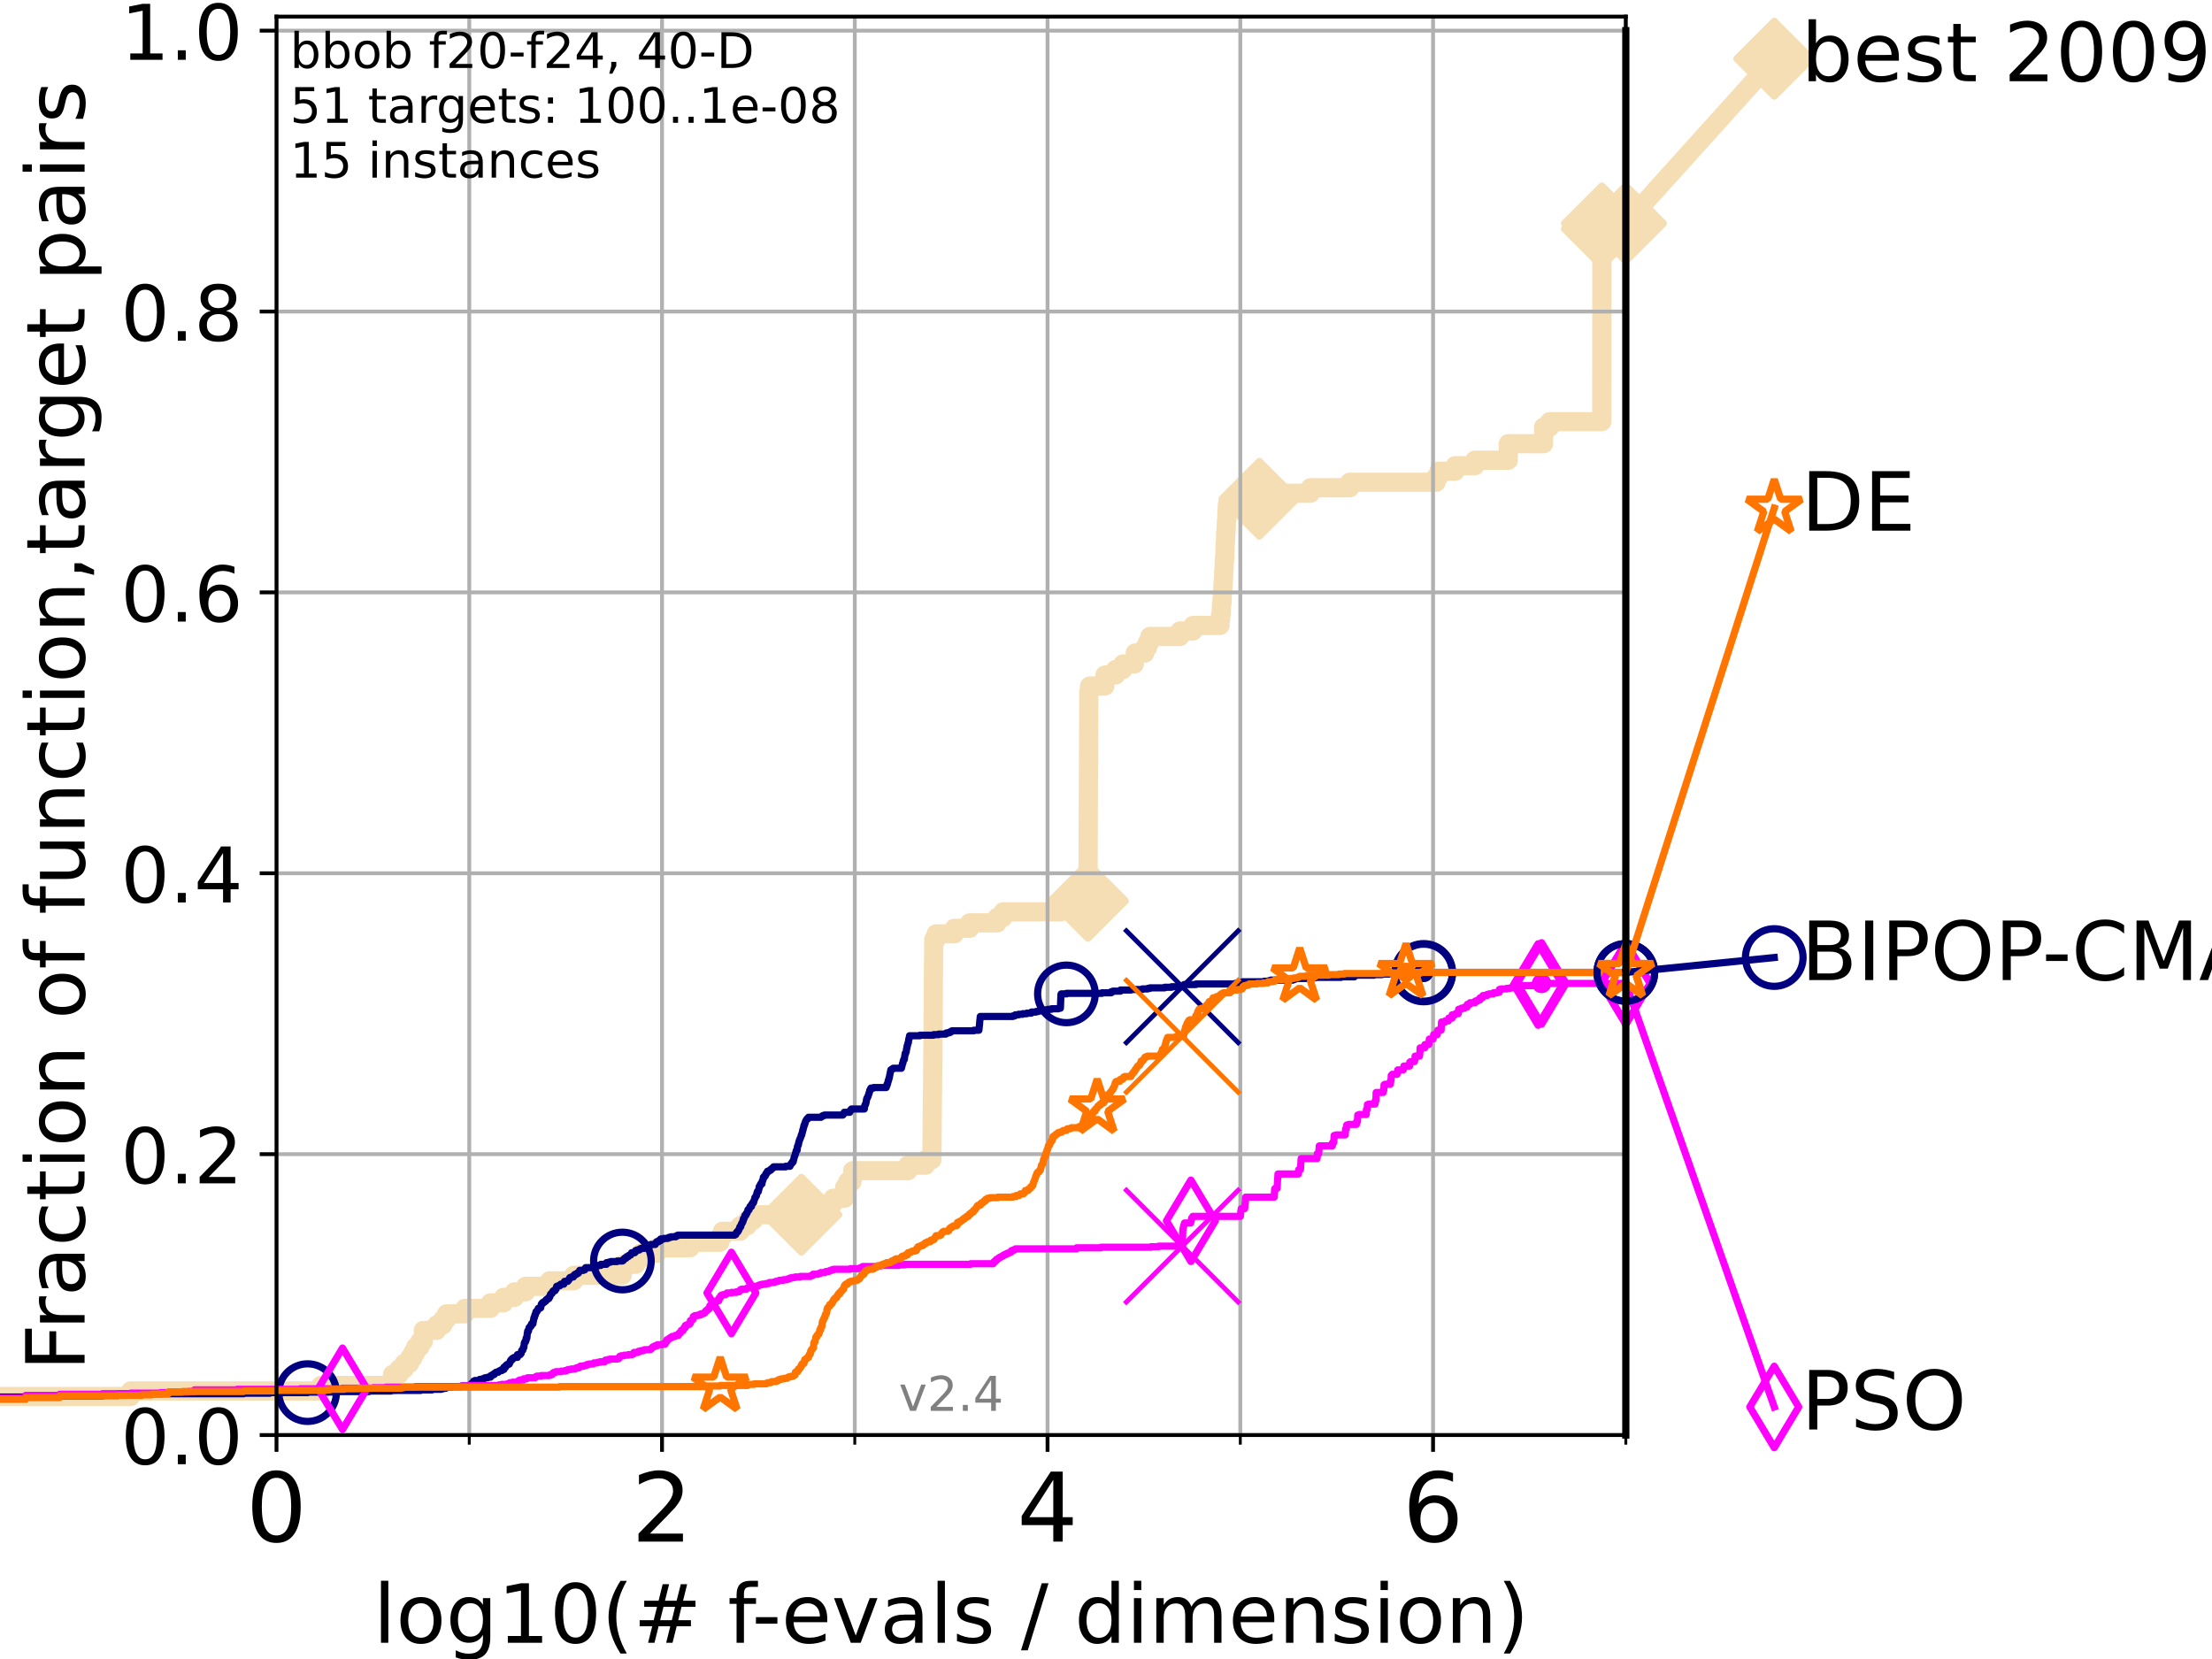 <?xml version="1.0" encoding="utf-8" standalone="no"?>
<!DOCTYPE svg PUBLIC "-//W3C//DTD SVG 1.1//EN"
  "http://www.w3.org/Graphics/SVG/1.1/DTD/svg11.dtd">
<!-- Created with matplotlib (https://matplotlib.org/) -->
<svg height="345.6pt" version="1.1" viewBox="0 0 460.8 345.6" width="460.8pt" xmlns="http://www.w3.org/2000/svg" xmlns:xlink="http://www.w3.org/1999/xlink">
 <defs>
  <style type="text/css">*{stroke-linecap:butt;stroke-linejoin:round;}</style>
 </defs>
 <g id="figure_1">
  <g id="patch_1">
   <path d="M 0 345.6 
L 460.8 345.6 
L 460.8 0 
L 0 0 
z
" style="fill:#ffffff;"/>
  </g>
  <g id="axes_1">
   <g id="patch_2">
    <path d="M 57.6 298.944 
L 338.688 298.944 
L 338.688 3.456 
L 57.6 3.456 
z
" style="fill:#ffffff;"/>
   </g>
   <g id="line2d_1">
    <path d="M -1 290.913 
L 27.204 290.913 
L 27.204 289.766 
L 66.854 289.766 
L 66.854 288.618 
L 81.776 288.618 
L 81.776 286.324 
L 83.138 286.324 
L 83.138 285.176 
L 84.213 285.176 
L 84.213 284.029 
L 85.315 284.029 
L 85.315 282.882 
L 86.013 282.882 
L 86.013 281.734 
L 86.601 281.734 
L 86.601 280.587 
L 87.487 280.587 
L 87.487 279.44 
L 88.18 279.44 
L 88.18 277.145 
L 90.966 277.145 
L 90.966 275.998 
L 92.267 275.998 
L 92.267 274.851 
L 93.027 274.851 
L 93.027 273.703 
L 96.861 273.703 
L 96.861 272.556 
L 102.162 272.556 
L 102.162 271.409 
L 104.913 271.409 
L 104.913 270.261 
L 107.188 270.261 
L 107.188 269.114 
L 109.491 269.114 
L 109.491 267.967 
L 114.486 267.967 
L 114.486 266.82 
L 119.503 266.82 
L 119.503 265.672 
L 129.623 265.672 
L 129.623 264.525 
L 129.784 264.525 
L 129.784 263.378 
L 132.47 263.378 
L 132.47 262.23 
L 133.409 262.23 
L 133.409 261.083 
L 136.813 261.083 
L 136.813 259.936 
L 143.723 259.936 
L 143.723 258.788 
L 149.931 258.788 
L 149.931 257.641 
L 150.502 257.641 
L 150.502 256.494 
L 154.186 256.494 
L 154.186 255.346 
L 155.657 255.346 
L 155.657 254.199 
L 156.961 254.199 
L 156.961 253.052 
L 166.948 253.052 
L 166.948 251.905 
L 172.291 251.905 
L 172.291 250.757 
L 173.57 250.757 
L 173.57 249.61 
L 175.936 249.61 
L 175.956 247.315 
L 176.598 247.315 
L 176.598 246.168 
L 177.48 246.168 
L 177.48 245.021 
L 177.626 245.021 
L 177.626 243.873 
L 189.134 243.873 
L 189.134 242.726 
L 192.808 242.726 
L 192.808 241.579 
L 194.133 241.579 
L 194.237 227.811 
L 194.258 227.811 
L 194.366 215.191 
L 194.373 215.191 
L 194.468 200.276 
L 194.488 200.276 
L 194.521 195.687 
L 195.029 195.687 
L 195.029 194.539 
L 198.802 194.539 
L 198.802 193.392 
L 201.983 193.392 
L 201.983 192.245 
L 207.743 192.245 
L 207.743 191.097 
L 208.986 191.097 
L 208.986 189.95 
L 220.991 189.95 
L 220.991 188.803 
L 226.637 188.803 
L 226.739 161.268 
L 226.752 161.268 
L 226.819 144.058 
L 226.978 144.058 
L 226.978 142.911 
L 230.164 142.911 
L 230.194 140.616 
L 232.418 140.616 
L 232.418 139.469 
L 233.93 139.469 
L 233.93 138.322 
L 236.301 138.322 
L 236.301 137.174 
L 236.489 137.174 
L 236.489 136.027 
L 238.488 136.027 
L 238.488 134.88 
L 239.079 134.88 
L 239.079 133.732 
L 239.55 133.732 
L 239.55 132.585 
L 245.817 132.585 
L 245.817 131.438 
L 248.541 131.438 
L 248.541 130.29 
L 254.147 130.29 
L 254.147 129.143 
L 254.265 129.143 
L 254.265 127.996 
L 254.404 127.996 
L 254.461 125.701 
L 254.566 125.701 
L 254.651 123.407 
L 254.714 123.407 
L 254.797 121.112 
L 254.861 121.112 
L 254.931 118.817 
L 254.982 118.817 
L 255.056 116.523 
L 255.136 116.523 
L 255.238 113.081 
L 255.29 113.081 
L 255.339 110.786 
L 255.416 110.786 
L 255.487 108.492 
L 255.55 108.492 
L 255.609 106.197 
L 255.684 106.197 
L 255.684 105.05 
L 262.351 105.05 
L 262.351 103.902 
L 264.991 103.902 
L 264.991 102.755 
L 272.98 102.755 
L 272.98 101.608 
L 281.167 101.608 
L 281.167 100.461 
L 299.175 100.461 
L 299.175 99.313 
L 299.767 99.313 
L 299.767 98.166 
L 303.13 98.166 
L 303.13 97.019 
L 307.244 97.019 
L 307.244 95.871 
L 314.19 95.871 
L 314.195 92.429 
L 321.553 92.429 
L 321.557 88.987 
L 322.834 88.987 
L 322.834 87.84 
L 333.68 87.84 
L 333.699 46.537 
L 338.688 46.537 
L 338.688 46.537 
" style="fill:none;stroke:#f5deb3;stroke-linecap:square;stroke-width:4;"/>
   </g>
   <g id="line2d_2">
    <defs>
     <path d="M -0 7.778 
L 7.778 0 
L 0 -7.778 
L -7.778 -0 
z
" id="m148c6d7079" style="stroke:#f5deb3;stroke-linejoin:miter;stroke-width:1.5;"/>
    </defs>
    <g>
     <use style="fill:#f5deb3;stroke:#f5deb3;stroke-linejoin:miter;stroke-width:1.5;" x="166.948" xlink:href="#m148c6d7079" y="253.052"/>
     <use style="fill:#f5deb3;stroke:#f5deb3;stroke-linejoin:miter;stroke-width:1.5;" x="226.637" xlink:href="#m148c6d7079" y="187.656"/>
     <use style="fill:#f5deb3;stroke:#f5deb3;stroke-linejoin:miter;stroke-width:1.5;" x="262.351" xlink:href="#m148c6d7079" y="103.902"/>
     <use style="fill:#f5deb3;stroke:#f5deb3;stroke-linejoin:miter;stroke-width:1.5;" x="333.699" xlink:href="#m148c6d7079" y="47.685"/>
     <use style="fill:#f5deb3;stroke:#f5deb3;stroke-linejoin:miter;stroke-width:1.5;" x="333.699" xlink:href="#m148c6d7079" y="46.537"/>
     <use style="fill:#f5deb3;stroke:#f5deb3;stroke-linejoin:miter;stroke-width:1.5;" x="338.688" xlink:href="#m148c6d7079" y="46.537"/>
    </g>
   </g>
   <g id="line2d_3">
    <path style="fill:none;stroke:#f5deb3;stroke-linecap:square;stroke-width:4;"/>
    <g/>
   </g>
   <g id="line2d_4">
    <path d="M 338.688 46.537 
L 369.608 12.233 
" style="fill:none;stroke:#f5deb3;stroke-linecap:square;stroke-width:4;"/>
    <g>
     <use style="fill:#f5deb3;stroke:#f5deb3;stroke-linejoin:miter;stroke-width:1.5;" x="338.688" xlink:href="#m148c6d7079" y="46.537"/>
     <use style="fill:#f5deb3;stroke:#f5deb3;stroke-linejoin:miter;stroke-width:1.5;" x="369.608" xlink:href="#m148c6d7079" y="12.233"/>
    </g>
   </g>
   <g id="matplotlib.axis_1">
    <g id="xtick_1">
     <g id="line2d_5">
      <path clip-path="url(#p44f70e5f72)" d="M 57.6 298.944 
L 57.6 3.456 
" style="fill:none;stroke:#b0b0b0;stroke-linecap:square;stroke-width:0.8;"/>
     </g>
     <g id="line2d_6">
      <defs>
       <path d="M 0 0 
L 0 3.5 
" id="me82619bc34" style="stroke:#000000;stroke-width:0.8;"/>
      </defs>
      <g>
       <use style="stroke:#000000;stroke-width:0.8;" x="57.6" xlink:href="#me82619bc34" y="298.944"/>
      </g>
     </g>
     <g id="text_1">
      <!-- 0 -->
      <g transform="translate(51.237 321.141)scale(0.2 -0.2)">
       <defs>
        <path d="M 31.781 66.406 
Q 24.172 66.406 20.328 58.906 
Q 16.5 51.422 16.5 36.375 
Q 16.5 21.391 20.328 13.891 
Q 24.172 6.391 31.781 6.391 
Q 39.453 6.391 43.281 13.891 
Q 47.125 21.391 47.125 36.375 
Q 47.125 51.422 43.281 58.906 
Q 39.453 66.406 31.781 66.406 
z
M 31.781 74.219 
Q 44.047 74.219 50.516 64.516 
Q 56.984 54.828 56.984 36.375 
Q 56.984 17.969 50.516 8.266 
Q 44.047 -1.422 31.781 -1.422 
Q 19.531 -1.422 13.062 8.266 
Q 6.594 17.969 6.594 36.375 
Q 6.594 54.828 13.062 64.516 
Q 19.531 74.219 31.781 74.219 
z
" id="DejaVuSans-48"/>
       </defs>
       <use xlink:href="#DejaVuSans-48"/>
      </g>
     </g>
    </g>
    <g id="xtick_2">
     <g id="line2d_7">
      <path clip-path="url(#p44f70e5f72)" d="M 137.911 298.944 
L 137.911 3.456 
" style="fill:none;stroke:#b0b0b0;stroke-linecap:square;stroke-width:0.8;"/>
     </g>
     <g id="line2d_8">
      <g>
       <use style="stroke:#000000;stroke-width:0.8;" x="137.911" xlink:href="#me82619bc34" y="298.944"/>
      </g>
     </g>
     <g id="text_2">
      <!-- 2 -->
      <g transform="translate(131.548 321.141)scale(0.2 -0.2)">
       <defs>
        <path d="M 19.188 8.297 
L 53.609 8.297 
L 53.609 0 
L 7.328 0 
L 7.328 8.297 
Q 12.938 14.109 22.625 23.891 
Q 32.328 33.688 34.812 36.531 
Q 39.547 41.844 41.422 45.531 
Q 43.312 49.219 43.312 52.781 
Q 43.312 58.594 39.234 62.25 
Q 35.156 65.922 28.609 65.922 
Q 23.969 65.922 18.812 64.312 
Q 13.672 62.703 7.812 59.422 
L 7.812 69.391 
Q 13.766 71.781 18.938 73 
Q 24.125 74.219 28.422 74.219 
Q 39.75 74.219 46.484 68.547 
Q 53.219 62.891 53.219 53.422 
Q 53.219 48.922 51.531 44.891 
Q 49.859 40.875 45.406 35.406 
Q 44.188 33.984 37.641 27.219 
Q 31.109 20.453 19.188 8.297 
z
" id="DejaVuSans-50"/>
       </defs>
       <use xlink:href="#DejaVuSans-50"/>
      </g>
     </g>
    </g>
    <g id="xtick_3">
     <g id="line2d_9">
      <path clip-path="url(#p44f70e5f72)" d="M 218.222 298.944 
L 218.222 3.456 
" style="fill:none;stroke:#b0b0b0;stroke-linecap:square;stroke-width:0.8;"/>
     </g>
     <g id="line2d_10">
      <g>
       <use style="stroke:#000000;stroke-width:0.8;" x="218.222" xlink:href="#me82619bc34" y="298.944"/>
      </g>
     </g>
     <g id="text_3">
      <!-- 4 -->
      <g transform="translate(211.859 321.141)scale(0.2 -0.2)">
       <defs>
        <path d="M 37.797 64.312 
L 12.891 25.391 
L 37.797 25.391 
z
M 35.203 72.906 
L 47.609 72.906 
L 47.609 25.391 
L 58.016 25.391 
L 58.016 17.188 
L 47.609 17.188 
L 47.609 0 
L 37.797 0 
L 37.797 17.188 
L 4.891 17.188 
L 4.891 26.703 
z
" id="DejaVuSans-52"/>
       </defs>
       <use xlink:href="#DejaVuSans-52"/>
      </g>
     </g>
    </g>
    <g id="xtick_4">
     <g id="line2d_11">
      <path clip-path="url(#p44f70e5f72)" d="M 298.533 298.944 
L 298.533 3.456 
" style="fill:none;stroke:#b0b0b0;stroke-linecap:square;stroke-width:0.8;"/>
     </g>
     <g id="line2d_12">
      <g>
       <use style="stroke:#000000;stroke-width:0.8;" x="298.533" xlink:href="#me82619bc34" y="298.944"/>
      </g>
     </g>
     <g id="text_4">
      <!-- 6 -->
      <g transform="translate(292.17 321.141)scale(0.2 -0.2)">
       <defs>
        <path d="M 33.016 40.375 
Q 26.375 40.375 22.484 35.828 
Q 18.609 31.297 18.609 23.391 
Q 18.609 15.531 22.484 10.953 
Q 26.375 6.391 33.016 6.391 
Q 39.656 6.391 43.531 10.953 
Q 47.406 15.531 47.406 23.391 
Q 47.406 31.297 43.531 35.828 
Q 39.656 40.375 33.016 40.375 
z
M 52.594 71.297 
L 52.594 62.312 
Q 48.875 64.062 45.094 64.984 
Q 41.312 65.922 37.594 65.922 
Q 27.828 65.922 22.672 59.328 
Q 17.531 52.734 16.797 39.406 
Q 19.672 43.656 24.016 45.922 
Q 28.375 48.188 33.594 48.188 
Q 44.578 48.188 50.953 41.516 
Q 57.328 34.859 57.328 23.391 
Q 57.328 12.156 50.688 5.359 
Q 44.047 -1.422 33.016 -1.422 
Q 20.359 -1.422 13.672 8.266 
Q 6.984 17.969 6.984 36.375 
Q 6.984 53.656 15.188 63.938 
Q 23.391 74.219 37.203 74.219 
Q 40.922 74.219 44.703 73.484 
Q 48.484 72.75 52.594 71.297 
z
" id="DejaVuSans-54"/>
       </defs>
       <use xlink:href="#DejaVuSans-54"/>
      </g>
     </g>
    </g>
    <g id="xtick_5">
     <g id="line2d_13">
      <path clip-path="url(#p44f70e5f72)" d="M 97.755 298.944 
L 97.755 3.456 
" style="fill:none;stroke:#b0b0b0;stroke-linecap:square;stroke-width:0.8;"/>
     </g>
     <g id="line2d_14">
      <defs>
       <path d="M 0 0 
L 0 2 
" id="m2afcab948c" style="stroke:#000000;stroke-width:0.6;"/>
      </defs>
      <g>
       <use style="stroke:#000000;stroke-width:0.6;" x="97.755" xlink:href="#m2afcab948c" y="298.944"/>
      </g>
     </g>
    </g>
    <g id="xtick_6">
     <g id="line2d_15">
      <path clip-path="url(#p44f70e5f72)" d="M 178.066 298.944 
L 178.066 3.456 
" style="fill:none;stroke:#b0b0b0;stroke-linecap:square;stroke-width:0.8;"/>
     </g>
     <g id="line2d_16">
      <g>
       <use style="stroke:#000000;stroke-width:0.6;" x="178.066" xlink:href="#m2afcab948c" y="298.944"/>
      </g>
     </g>
    </g>
    <g id="xtick_7">
     <g id="line2d_17">
      <path clip-path="url(#p44f70e5f72)" d="M 258.377 298.944 
L 258.377 3.456 
" style="fill:none;stroke:#b0b0b0;stroke-linecap:square;stroke-width:0.8;"/>
     </g>
     <g id="line2d_18">
      <g>
       <use style="stroke:#000000;stroke-width:0.6;" x="258.377" xlink:href="#m2afcab948c" y="298.944"/>
      </g>
     </g>
    </g>
    <g id="xtick_8">
     <g id="line2d_19">
      <path clip-path="url(#p44f70e5f72)" d="M 338.688 298.944 
L 338.688 3.456 
" style="fill:none;stroke:#b0b0b0;stroke-linecap:square;stroke-width:0.8;"/>
     </g>
     <g id="line2d_20">
      <g>
       <use style="stroke:#000000;stroke-width:0.6;" x="338.688" xlink:href="#m2afcab948c" y="298.944"/>
      </g>
     </g>
    </g>
    <g id="text_5">
     <!-- log10(# f-evals / dimension) -->
     <g transform="translate(77.764 342.218)scale(0.17 -0.17)">
      <defs>
       <path d="M 9.422 75.984 
L 18.406 75.984 
L 18.406 0 
L 9.422 0 
z
" id="DejaVuSans-108"/>
       <path d="M 30.609 48.391 
Q 23.391 48.391 19.188 42.75 
Q 14.984 37.109 14.984 27.297 
Q 14.984 17.484 19.156 11.844 
Q 23.344 6.203 30.609 6.203 
Q 37.797 6.203 41.984 11.859 
Q 46.188 17.531 46.188 27.297 
Q 46.188 37.016 41.984 42.703 
Q 37.797 48.391 30.609 48.391 
z
M 30.609 56 
Q 42.328 56 49.016 48.375 
Q 55.719 40.766 55.719 27.297 
Q 55.719 13.875 49.016 6.219 
Q 42.328 -1.422 30.609 -1.422 
Q 18.844 -1.422 12.172 6.219 
Q 5.516 13.875 5.516 27.297 
Q 5.516 40.766 12.172 48.375 
Q 18.844 56 30.609 56 
z
" id="DejaVuSans-111"/>
       <path d="M 45.406 27.984 
Q 45.406 37.75 41.375 43.109 
Q 37.359 48.484 30.078 48.484 
Q 22.859 48.484 18.828 43.109 
Q 14.797 37.75 14.797 27.984 
Q 14.797 18.266 18.828 12.891 
Q 22.859 7.516 30.078 7.516 
Q 37.359 7.516 41.375 12.891 
Q 45.406 18.266 45.406 27.984 
z
M 54.391 6.781 
Q 54.391 -7.172 48.188 -13.984 
Q 42 -20.797 29.203 -20.797 
Q 24.469 -20.797 20.266 -20.094 
Q 16.062 -19.391 12.109 -17.922 
L 12.109 -9.188 
Q 16.062 -11.328 19.922 -12.344 
Q 23.781 -13.375 27.781 -13.375 
Q 36.625 -13.375 41.016 -8.766 
Q 45.406 -4.156 45.406 5.172 
L 45.406 9.625 
Q 42.625 4.781 38.281 2.391 
Q 33.938 0 27.875 0 
Q 17.828 0 11.672 7.656 
Q 5.516 15.328 5.516 27.984 
Q 5.516 40.672 11.672 48.328 
Q 17.828 56 27.875 56 
Q 33.938 56 38.281 53.609 
Q 42.625 51.219 45.406 46.391 
L 45.406 54.688 
L 54.391 54.688 
z
" id="DejaVuSans-103"/>
       <path d="M 12.406 8.297 
L 28.516 8.297 
L 28.516 63.922 
L 10.984 60.406 
L 10.984 69.391 
L 28.422 72.906 
L 38.281 72.906 
L 38.281 8.297 
L 54.391 8.297 
L 54.391 0 
L 12.406 0 
z
" id="DejaVuSans-49"/>
       <path d="M 31 75.875 
Q 24.469 64.656 21.281 53.656 
Q 18.109 42.672 18.109 31.391 
Q 18.109 20.125 21.312 9.062 
Q 24.516 -2 31 -13.188 
L 23.188 -13.188 
Q 15.875 -1.703 12.234 9.375 
Q 8.594 20.453 8.594 31.391 
Q 8.594 42.281 12.203 53.312 
Q 15.828 64.359 23.188 75.875 
z
" id="DejaVuSans-40"/>
       <path d="M 51.125 44 
L 36.922 44 
L 32.812 27.688 
L 47.125 27.688 
z
M 43.797 71.781 
L 38.719 51.516 
L 52.984 51.516 
L 58.109 71.781 
L 65.922 71.781 
L 60.891 51.516 
L 76.125 51.516 
L 76.125 44 
L 58.984 44 
L 54.984 27.688 
L 70.516 27.688 
L 70.516 20.219 
L 53.078 20.219 
L 48 0 
L 40.188 0 
L 45.219 20.219 
L 30.906 20.219 
L 25.875 0 
L 18.016 0 
L 23.094 20.219 
L 7.719 20.219 
L 7.719 27.688 
L 24.906 27.688 
L 29 44 
L 13.281 44 
L 13.281 51.516 
L 30.906 51.516 
L 35.891 71.781 
z
" id="DejaVuSans-35"/>
       <path id="DejaVuSans-32"/>
       <path d="M 37.109 75.984 
L 37.109 68.5 
L 28.516 68.5 
Q 23.688 68.5 21.797 66.547 
Q 19.922 64.594 19.922 59.516 
L 19.922 54.688 
L 34.719 54.688 
L 34.719 47.703 
L 19.922 47.703 
L 19.922 0 
L 10.891 0 
L 10.891 47.703 
L 2.297 47.703 
L 2.297 54.688 
L 10.891 54.688 
L 10.891 58.5 
Q 10.891 67.625 15.141 71.797 
Q 19.391 75.984 28.609 75.984 
z
" id="DejaVuSans-102"/>
       <path d="M 4.891 31.391 
L 31.203 31.391 
L 31.203 23.391 
L 4.891 23.391 
z
" id="DejaVuSans-45"/>
       <path d="M 56.203 29.594 
L 56.203 25.203 
L 14.891 25.203 
Q 15.484 15.922 20.484 11.062 
Q 25.484 6.203 34.422 6.203 
Q 39.594 6.203 44.453 7.469 
Q 49.312 8.734 54.109 11.281 
L 54.109 2.781 
Q 49.266 0.734 44.188 -0.344 
Q 39.109 -1.422 33.891 -1.422 
Q 20.797 -1.422 13.156 6.188 
Q 5.516 13.812 5.516 26.812 
Q 5.516 40.234 12.766 48.109 
Q 20.016 56 32.328 56 
Q 43.359 56 49.781 48.891 
Q 56.203 41.797 56.203 29.594 
z
M 47.219 32.234 
Q 47.125 39.594 43.094 43.984 
Q 39.062 48.391 32.422 48.391 
Q 24.906 48.391 20.391 44.141 
Q 15.875 39.891 15.188 32.172 
z
" id="DejaVuSans-101"/>
       <path d="M 2.984 54.688 
L 12.5 54.688 
L 29.594 8.797 
L 46.688 54.688 
L 56.203 54.688 
L 35.688 0 
L 23.484 0 
z
" id="DejaVuSans-118"/>
       <path d="M 34.281 27.484 
Q 23.391 27.484 19.188 25 
Q 14.984 22.516 14.984 16.5 
Q 14.984 11.719 18.141 8.906 
Q 21.297 6.109 26.703 6.109 
Q 34.188 6.109 38.703 11.406 
Q 43.219 16.703 43.219 25.484 
L 43.219 27.484 
z
M 52.203 31.203 
L 52.203 0 
L 43.219 0 
L 43.219 8.297 
Q 40.141 3.328 35.547 0.953 
Q 30.953 -1.422 24.312 -1.422 
Q 15.922 -1.422 10.953 3.297 
Q 6 8.016 6 15.922 
Q 6 25.141 12.172 29.828 
Q 18.359 34.516 30.609 34.516 
L 43.219 34.516 
L 43.219 35.406 
Q 43.219 41.609 39.141 45 
Q 35.062 48.391 27.688 48.391 
Q 23 48.391 18.547 47.266 
Q 14.109 46.141 10.016 43.891 
L 10.016 52.203 
Q 14.938 54.109 19.578 55.047 
Q 24.219 56 28.609 56 
Q 40.484 56 46.344 49.844 
Q 52.203 43.703 52.203 31.203 
z
" id="DejaVuSans-97"/>
       <path d="M 44.281 53.078 
L 44.281 44.578 
Q 40.484 46.531 36.375 47.5 
Q 32.281 48.484 27.875 48.484 
Q 21.188 48.484 17.844 46.438 
Q 14.5 44.391 14.5 40.281 
Q 14.5 37.156 16.891 35.375 
Q 19.281 33.594 26.516 31.984 
L 29.594 31.297 
Q 39.156 29.25 43.188 25.516 
Q 47.219 21.781 47.219 15.094 
Q 47.219 7.469 41.188 3.016 
Q 35.156 -1.422 24.609 -1.422 
Q 20.219 -1.422 15.453 -0.562 
Q 10.688 0.297 5.422 2 
L 5.422 11.281 
Q 10.406 8.688 15.234 7.391 
Q 20.062 6.109 24.812 6.109 
Q 31.156 6.109 34.562 8.281 
Q 37.984 10.453 37.984 14.406 
Q 37.984 18.062 35.516 20.016 
Q 33.062 21.969 24.703 23.781 
L 21.578 24.516 
Q 13.234 26.266 9.516 29.906 
Q 5.812 33.547 5.812 39.891 
Q 5.812 47.609 11.281 51.797 
Q 16.75 56 26.812 56 
Q 31.781 56 36.172 55.266 
Q 40.578 54.547 44.281 53.078 
z
" id="DejaVuSans-115"/>
       <path d="M 25.391 72.906 
L 33.688 72.906 
L 8.297 -9.281 
L 0 -9.281 
z
" id="DejaVuSans-47"/>
       <path d="M 45.406 46.391 
L 45.406 75.984 
L 54.391 75.984 
L 54.391 0 
L 45.406 0 
L 45.406 8.203 
Q 42.578 3.328 38.25 0.953 
Q 33.938 -1.422 27.875 -1.422 
Q 17.969 -1.422 11.734 6.484 
Q 5.516 14.406 5.516 27.297 
Q 5.516 40.188 11.734 48.094 
Q 17.969 56 27.875 56 
Q 33.938 56 38.25 53.625 
Q 42.578 51.266 45.406 46.391 
z
M 14.797 27.297 
Q 14.797 17.391 18.875 11.75 
Q 22.953 6.109 30.078 6.109 
Q 37.203 6.109 41.297 11.75 
Q 45.406 17.391 45.406 27.297 
Q 45.406 37.203 41.297 42.844 
Q 37.203 48.484 30.078 48.484 
Q 22.953 48.484 18.875 42.844 
Q 14.797 37.203 14.797 27.297 
z
" id="DejaVuSans-100"/>
       <path d="M 9.422 54.688 
L 18.406 54.688 
L 18.406 0 
L 9.422 0 
z
M 9.422 75.984 
L 18.406 75.984 
L 18.406 64.594 
L 9.422 64.594 
z
" id="DejaVuSans-105"/>
       <path d="M 52 44.188 
Q 55.375 50.25 60.062 53.125 
Q 64.75 56 71.094 56 
Q 79.641 56 84.281 50.016 
Q 88.922 44.047 88.922 33.016 
L 88.922 0 
L 79.891 0 
L 79.891 32.719 
Q 79.891 40.578 77.094 44.375 
Q 74.312 48.188 68.609 48.188 
Q 61.625 48.188 57.562 43.547 
Q 53.516 38.922 53.516 30.906 
L 53.516 0 
L 44.484 0 
L 44.484 32.719 
Q 44.484 40.625 41.703 44.406 
Q 38.922 48.188 33.109 48.188 
Q 26.219 48.188 22.156 43.531 
Q 18.109 38.875 18.109 30.906 
L 18.109 0 
L 9.078 0 
L 9.078 54.688 
L 18.109 54.688 
L 18.109 46.188 
Q 21.188 51.219 25.484 53.609 
Q 29.781 56 35.688 56 
Q 41.656 56 45.828 52.969 
Q 50 49.953 52 44.188 
z
" id="DejaVuSans-109"/>
       <path d="M 54.891 33.016 
L 54.891 0 
L 45.906 0 
L 45.906 32.719 
Q 45.906 40.484 42.875 44.328 
Q 39.844 48.188 33.797 48.188 
Q 26.516 48.188 22.312 43.547 
Q 18.109 38.922 18.109 30.906 
L 18.109 0 
L 9.078 0 
L 9.078 54.688 
L 18.109 54.688 
L 18.109 46.188 
Q 21.344 51.125 25.703 53.562 
Q 30.078 56 35.797 56 
Q 45.219 56 50.047 50.172 
Q 54.891 44.344 54.891 33.016 
z
" id="DejaVuSans-110"/>
       <path d="M 8.016 75.875 
L 15.828 75.875 
Q 23.141 64.359 26.781 53.312 
Q 30.422 42.281 30.422 31.391 
Q 30.422 20.453 26.781 9.375 
Q 23.141 -1.703 15.828 -13.188 
L 8.016 -13.188 
Q 14.5 -2 17.703 9.062 
Q 20.906 20.125 20.906 31.391 
Q 20.906 42.672 17.703 53.656 
Q 14.5 64.656 8.016 75.875 
z
" id="DejaVuSans-41"/>
      </defs>
      <use xlink:href="#DejaVuSans-108"/>
      <use x="27.783" xlink:href="#DejaVuSans-111"/>
      <use x="88.965" xlink:href="#DejaVuSans-103"/>
      <use x="152.441" xlink:href="#DejaVuSans-49"/>
      <use x="216.064" xlink:href="#DejaVuSans-48"/>
      <use x="279.688" xlink:href="#DejaVuSans-40"/>
      <use x="318.701" xlink:href="#DejaVuSans-35"/>
      <use x="402.49" xlink:href="#DejaVuSans-32"/>
      <use x="434.277" xlink:href="#DejaVuSans-102"/>
      <use x="463.982" xlink:href="#DejaVuSans-45"/>
      <use x="500.066" xlink:href="#DejaVuSans-101"/>
      <use x="561.59" xlink:href="#DejaVuSans-118"/>
      <use x="620.77" xlink:href="#DejaVuSans-97"/>
      <use x="682.049" xlink:href="#DejaVuSans-108"/>
      <use x="709.832" xlink:href="#DejaVuSans-115"/>
      <use x="761.932" xlink:href="#DejaVuSans-32"/>
      <use x="793.719" xlink:href="#DejaVuSans-47"/>
      <use x="827.41" xlink:href="#DejaVuSans-32"/>
      <use x="859.197" xlink:href="#DejaVuSans-100"/>
      <use x="922.674" xlink:href="#DejaVuSans-105"/>
      <use x="950.457" xlink:href="#DejaVuSans-109"/>
      <use x="1047.869" xlink:href="#DejaVuSans-101"/>
      <use x="1109.393" xlink:href="#DejaVuSans-110"/>
      <use x="1172.771" xlink:href="#DejaVuSans-115"/>
      <use x="1224.871" xlink:href="#DejaVuSans-105"/>
      <use x="1252.654" xlink:href="#DejaVuSans-111"/>
      <use x="1313.836" xlink:href="#DejaVuSans-110"/>
      <use x="1377.215" xlink:href="#DejaVuSans-41"/>
     </g>
    </g>
   </g>
   <g id="matplotlib.axis_2">
    <g id="ytick_1">
     <g id="line2d_21">
      <path clip-path="url(#p44f70e5f72)" d="M 57.6 298.944 
L 338.688 298.944 
" style="fill:none;stroke:#b0b0b0;stroke-linecap:square;stroke-width:0.8;"/>
     </g>
     <g id="line2d_22">
      <defs>
       <path d="M 0 0 
L -3.5 0 
" id="m9a247c8e1d" style="stroke:#000000;stroke-width:0.8;"/>
      </defs>
      <g>
       <use style="stroke:#000000;stroke-width:0.8;" x="57.6" xlink:href="#m9a247c8e1d" y="298.944"/>
      </g>
     </g>
     <g id="text_6">
      <!-- 0.0 -->
      <g transform="translate(25.155 305.023)scale(0.16 -0.16)">
       <defs>
        <path d="M 10.688 12.406 
L 21 12.406 
L 21 0 
L 10.688 0 
z
" id="DejaVuSans-46"/>
       </defs>
       <use xlink:href="#DejaVuSans-48"/>
       <use x="63.623" xlink:href="#DejaVuSans-46"/>
       <use x="95.41" xlink:href="#DejaVuSans-48"/>
      </g>
     </g>
    </g>
    <g id="ytick_2">
     <g id="line2d_23">
      <path clip-path="url(#p44f70e5f72)" d="M 57.6 240.432 
L 338.688 240.432 
" style="fill:none;stroke:#b0b0b0;stroke-linecap:square;stroke-width:0.8;"/>
     </g>
     <g id="line2d_24">
      <g>
       <use style="stroke:#000000;stroke-width:0.8;" x="57.6" xlink:href="#m9a247c8e1d" y="240.432"/>
      </g>
     </g>
     <g id="text_7">
      <!-- 0.2 -->
      <g transform="translate(25.155 246.51)scale(0.16 -0.16)">
       <use xlink:href="#DejaVuSans-48"/>
       <use x="63.623" xlink:href="#DejaVuSans-46"/>
       <use x="95.41" xlink:href="#DejaVuSans-50"/>
      </g>
     </g>
    </g>
    <g id="ytick_3">
     <g id="line2d_25">
      <path clip-path="url(#p44f70e5f72)" d="M 57.6 181.919 
L 338.688 181.919 
" style="fill:none;stroke:#b0b0b0;stroke-linecap:square;stroke-width:0.8;"/>
     </g>
     <g id="line2d_26">
      <g>
       <use style="stroke:#000000;stroke-width:0.8;" x="57.6" xlink:href="#m9a247c8e1d" y="181.919"/>
      </g>
     </g>
     <g id="text_8">
      <!-- 0.4 -->
      <g transform="translate(25.155 187.998)scale(0.16 -0.16)">
       <use xlink:href="#DejaVuSans-48"/>
       <use x="63.623" xlink:href="#DejaVuSans-46"/>
       <use x="95.41" xlink:href="#DejaVuSans-52"/>
      </g>
     </g>
    </g>
    <g id="ytick_4">
     <g id="line2d_27">
      <path clip-path="url(#p44f70e5f72)" d="M 57.6 123.407 
L 338.688 123.407 
" style="fill:none;stroke:#b0b0b0;stroke-linecap:square;stroke-width:0.8;"/>
     </g>
     <g id="line2d_28">
      <g>
       <use style="stroke:#000000;stroke-width:0.8;" x="57.6" xlink:href="#m9a247c8e1d" y="123.407"/>
      </g>
     </g>
     <g id="text_9">
      <!-- 0.6 -->
      <g transform="translate(25.155 129.485)scale(0.16 -0.16)">
       <use xlink:href="#DejaVuSans-48"/>
       <use x="63.623" xlink:href="#DejaVuSans-46"/>
       <use x="95.41" xlink:href="#DejaVuSans-54"/>
      </g>
     </g>
    </g>
    <g id="ytick_5">
     <g id="line2d_29">
      <path clip-path="url(#p44f70e5f72)" d="M 57.6 64.894 
L 338.688 64.894 
" style="fill:none;stroke:#b0b0b0;stroke-linecap:square;stroke-width:0.8;"/>
     </g>
     <g id="line2d_30">
      <g>
       <use style="stroke:#000000;stroke-width:0.8;" x="57.6" xlink:href="#m9a247c8e1d" y="64.894"/>
      </g>
     </g>
     <g id="text_10">
      <!-- 0.8 -->
      <g transform="translate(25.155 70.973)scale(0.16 -0.16)">
       <defs>
        <path d="M 31.781 34.625 
Q 24.75 34.625 20.719 30.859 
Q 16.703 27.094 16.703 20.516 
Q 16.703 13.922 20.719 10.156 
Q 24.75 6.391 31.781 6.391 
Q 38.812 6.391 42.859 10.172 
Q 46.922 13.969 46.922 20.516 
Q 46.922 27.094 42.891 30.859 
Q 38.875 34.625 31.781 34.625 
z
M 21.922 38.812 
Q 15.578 40.375 12.031 44.719 
Q 8.5 49.078 8.5 55.328 
Q 8.5 64.062 14.719 69.141 
Q 20.953 74.219 31.781 74.219 
Q 42.672 74.219 48.875 69.141 
Q 55.078 64.062 55.078 55.328 
Q 55.078 49.078 51.531 44.719 
Q 48 40.375 41.703 38.812 
Q 48.828 37.156 52.797 32.312 
Q 56.781 27.484 56.781 20.516 
Q 56.781 9.906 50.312 4.234 
Q 43.844 -1.422 31.781 -1.422 
Q 19.734 -1.422 13.25 4.234 
Q 6.781 9.906 6.781 20.516 
Q 6.781 27.484 10.781 32.312 
Q 14.797 37.156 21.922 38.812 
z
M 18.312 54.391 
Q 18.312 48.734 21.844 45.562 
Q 25.391 42.391 31.781 42.391 
Q 38.141 42.391 41.719 45.562 
Q 45.312 48.734 45.312 54.391 
Q 45.312 60.062 41.719 63.234 
Q 38.141 66.406 31.781 66.406 
Q 25.391 66.406 21.844 63.234 
Q 18.312 60.062 18.312 54.391 
z
" id="DejaVuSans-56"/>
       </defs>
       <use xlink:href="#DejaVuSans-48"/>
       <use x="63.623" xlink:href="#DejaVuSans-46"/>
       <use x="95.41" xlink:href="#DejaVuSans-56"/>
      </g>
     </g>
    </g>
    <g id="ytick_6">
     <g id="line2d_31">
      <path clip-path="url(#p44f70e5f72)" d="M 57.6 6.382 
L 338.688 6.382 
" style="fill:none;stroke:#b0b0b0;stroke-linecap:square;stroke-width:0.8;"/>
     </g>
     <g id="line2d_32">
      <g>
       <use style="stroke:#000000;stroke-width:0.8;" x="57.6" xlink:href="#m9a247c8e1d" y="6.382"/>
      </g>
     </g>
     <g id="text_11">
      <!-- 1.0 -->
      <g transform="translate(25.155 12.46)scale(0.16 -0.16)">
       <use xlink:href="#DejaVuSans-49"/>
       <use x="63.623" xlink:href="#DejaVuSans-46"/>
       <use x="95.41" xlink:href="#DejaVuSans-48"/>
      </g>
     </g>
    </g>
    <g id="text_12">
     <!-- Fraction of function,target pairs -->
     <g transform="translate(17.62 285.585)rotate(-90)scale(0.17 -0.17)">
      <defs>
       <path d="M 9.812 72.906 
L 51.703 72.906 
L 51.703 64.594 
L 19.672 64.594 
L 19.672 43.109 
L 48.578 43.109 
L 48.578 34.812 
L 19.672 34.812 
L 19.672 0 
L 9.812 0 
z
" id="DejaVuSans-70"/>
       <path d="M 41.109 46.297 
Q 39.594 47.172 37.812 47.578 
Q 36.031 48 33.891 48 
Q 26.266 48 22.188 43.047 
Q 18.109 38.094 18.109 28.812 
L 18.109 0 
L 9.078 0 
L 9.078 54.688 
L 18.109 54.688 
L 18.109 46.188 
Q 20.953 51.172 25.484 53.578 
Q 30.031 56 36.531 56 
Q 37.453 56 38.578 55.875 
Q 39.703 55.766 41.062 55.516 
z
" id="DejaVuSans-114"/>
       <path d="M 48.781 52.594 
L 48.781 44.188 
Q 44.969 46.297 41.141 47.344 
Q 37.312 48.391 33.406 48.391 
Q 24.656 48.391 19.812 42.844 
Q 14.984 37.312 14.984 27.297 
Q 14.984 17.281 19.812 11.734 
Q 24.656 6.203 33.406 6.203 
Q 37.312 6.203 41.141 7.25 
Q 44.969 8.297 48.781 10.406 
L 48.781 2.094 
Q 45.016 0.344 40.984 -0.531 
Q 36.969 -1.422 32.422 -1.422 
Q 20.062 -1.422 12.781 6.344 
Q 5.516 14.109 5.516 27.297 
Q 5.516 40.672 12.859 48.328 
Q 20.219 56 33.016 56 
Q 37.156 56 41.109 55.141 
Q 45.062 54.297 48.781 52.594 
z
" id="DejaVuSans-99"/>
       <path d="M 18.312 70.219 
L 18.312 54.688 
L 36.812 54.688 
L 36.812 47.703 
L 18.312 47.703 
L 18.312 18.016 
Q 18.312 11.328 20.141 9.422 
Q 21.969 7.516 27.594 7.516 
L 36.812 7.516 
L 36.812 0 
L 27.594 0 
Q 17.188 0 13.234 3.875 
Q 9.281 7.766 9.281 18.016 
L 9.281 47.703 
L 2.688 47.703 
L 2.688 54.688 
L 9.281 54.688 
L 9.281 70.219 
z
" id="DejaVuSans-116"/>
       <path d="M 8.5 21.578 
L 8.5 54.688 
L 17.484 54.688 
L 17.484 21.922 
Q 17.484 14.156 20.5 10.266 
Q 23.531 6.391 29.594 6.391 
Q 36.859 6.391 41.078 11.031 
Q 45.312 15.672 45.312 23.688 
L 45.312 54.688 
L 54.297 54.688 
L 54.297 0 
L 45.312 0 
L 45.312 8.406 
Q 42.047 3.422 37.719 1 
Q 33.406 -1.422 27.688 -1.422 
Q 18.266 -1.422 13.375 4.438 
Q 8.5 10.297 8.5 21.578 
z
M 31.109 56 
z
" id="DejaVuSans-117"/>
       <path d="M 11.719 12.406 
L 22.016 12.406 
L 22.016 4 
L 14.016 -11.625 
L 7.719 -11.625 
L 11.719 4 
z
" id="DejaVuSans-44"/>
       <path d="M 18.109 8.203 
L 18.109 -20.797 
L 9.078 -20.797 
L 9.078 54.688 
L 18.109 54.688 
L 18.109 46.391 
Q 20.953 51.266 25.266 53.625 
Q 29.594 56 35.594 56 
Q 45.562 56 51.781 48.094 
Q 58.016 40.188 58.016 27.297 
Q 58.016 14.406 51.781 6.484 
Q 45.562 -1.422 35.594 -1.422 
Q 29.594 -1.422 25.266 0.953 
Q 20.953 3.328 18.109 8.203 
z
M 48.688 27.297 
Q 48.688 37.203 44.609 42.844 
Q 40.531 48.484 33.406 48.484 
Q 26.266 48.484 22.188 42.844 
Q 18.109 37.203 18.109 27.297 
Q 18.109 17.391 22.188 11.75 
Q 26.266 6.109 33.406 6.109 
Q 40.531 6.109 44.609 11.75 
Q 48.688 17.391 48.688 27.297 
z
" id="DejaVuSans-112"/>
      </defs>
      <use xlink:href="#DejaVuSans-70"/>
      <use x="50.27" xlink:href="#DejaVuSans-114"/>
      <use x="91.383" xlink:href="#DejaVuSans-97"/>
      <use x="152.662" xlink:href="#DejaVuSans-99"/>
      <use x="207.643" xlink:href="#DejaVuSans-116"/>
      <use x="246.852" xlink:href="#DejaVuSans-105"/>
      <use x="274.635" xlink:href="#DejaVuSans-111"/>
      <use x="335.816" xlink:href="#DejaVuSans-110"/>
      <use x="399.195" xlink:href="#DejaVuSans-32"/>
      <use x="430.982" xlink:href="#DejaVuSans-111"/>
      <use x="492.164" xlink:href="#DejaVuSans-102"/>
      <use x="527.369" xlink:href="#DejaVuSans-32"/>
      <use x="559.156" xlink:href="#DejaVuSans-102"/>
      <use x="594.361" xlink:href="#DejaVuSans-117"/>
      <use x="657.74" xlink:href="#DejaVuSans-110"/>
      <use x="721.119" xlink:href="#DejaVuSans-99"/>
      <use x="776.1" xlink:href="#DejaVuSans-116"/>
      <use x="815.309" xlink:href="#DejaVuSans-105"/>
      <use x="843.092" xlink:href="#DejaVuSans-111"/>
      <use x="904.273" xlink:href="#DejaVuSans-110"/>
      <use x="967.652" xlink:href="#DejaVuSans-44"/>
      <use x="999.439" xlink:href="#DejaVuSans-116"/>
      <use x="1038.648" xlink:href="#DejaVuSans-97"/>
      <use x="1099.928" xlink:href="#DejaVuSans-114"/>
      <use x="1139.291" xlink:href="#DejaVuSans-103"/>
      <use x="1202.768" xlink:href="#DejaVuSans-101"/>
      <use x="1264.291" xlink:href="#DejaVuSans-116"/>
      <use x="1303.5" xlink:href="#DejaVuSans-32"/>
      <use x="1335.287" xlink:href="#DejaVuSans-112"/>
      <use x="1398.764" xlink:href="#DejaVuSans-97"/>
      <use x="1460.043" xlink:href="#DejaVuSans-105"/>
      <use x="1487.826" xlink:href="#DejaVuSans-114"/>
      <use x="1528.939" xlink:href="#DejaVuSans-115"/>
     </g>
    </g>
   </g>
   <g id="line2d_33">
    <defs>
     <path d="M 0 1.5 
C 0.398 1.5 0.779 1.342 1.061 1.061 
C 1.342 0.779 1.5 0.398 1.5 0 
C 1.5 -0.398 1.342 -0.779 1.061 -1.061 
C 0.779 -1.342 0.398 -1.5 0 -1.5 
C -0.398 -1.5 -0.779 -1.342 -1.061 -1.061 
C -1.342 -0.779 -1.5 -0.398 -1.5 0 
C -1.5 0.398 -1.342 0.779 -1.061 1.061 
C -0.779 1.342 -0.398 1.5 0 1.5 
z
" id="mb513a6bae3" style="stroke:#f5deb3;"/>
    </defs>
    <g>
     <use style="fill:#f5deb3;stroke:#f5deb3;" x="333.699" xlink:href="#mb513a6bae3" y="46.537"/>
     <use style="fill:#f5deb3;stroke:#f5deb3;" x="333.699" xlink:href="#mb513a6bae3" y="46.537"/>
    </g>
   </g>
   <g id="line2d_34">
    <defs>
     <path d="M 0 1.5 
C 0.398 1.5 0.779 1.342 1.061 1.061 
C 1.342 0.779 1.5 0.398 1.5 0 
C 1.5 -0.398 1.342 -0.779 1.061 -1.061 
C 0.779 -1.342 0.398 -1.5 0 -1.5 
C -0.398 -1.5 -0.779 -1.342 -1.061 -1.061 
C -1.342 -0.779 -1.5 -0.398 -1.5 0 
C -1.5 0.398 -1.342 0.779 -1.061 1.061 
C -0.779 1.342 -0.398 1.5 0 1.5 
z
" id="m92ef128b43" style="stroke:#000080;"/>
    </defs>
    <g>
     <use style="fill:#000080;stroke:#000080;" x="296.578" xlink:href="#m92ef128b43" y="202.571"/>
     <use style="fill:#000080;stroke:#000080;" x="296.578" xlink:href="#m92ef128b43" y="202.571"/>
    </g>
   </g>
   <g id="line2d_35">
    <path d="M -1 291.028 
L 5.357 291.028 
L 5.357 290.913 
L 12.428 290.913 
L 12.428 290.798 
L 21.336 290.798 
L 21.336 290.454 
L 24.516 290.454 
L 24.516 290.339 
L 50.746 290.339 
L 50.746 290.224 
L 56.24 290.224 
L 56.24 290.11 
L 64.08 290.11 
L 64.08 289.995 
L 69.688 289.995 
L 69.688 289.88 
L 76.904 289.88 
L 76.904 289.766 
L 81.446 289.766 
L 81.446 289.651 
L 87.644 289.651 
L 87.644 289.536 
L 90.04 289.536 
L 90.04 289.421 
L 91.905 289.421 
L 91.905 289.307 
L 92.327 289.307 
L 92.327 289.192 
L 92.912 289.192 
L 92.912 289.077 
L 93.084 289.077 
L 93.084 288.962 
L 94.134 288.962 
L 94.134 288.848 
L 96.206 288.848 
L 96.206 288.733 
L 97.712 288.733 
L 97.712 288.618 
L 97.886 288.618 
L 97.886 288.504 
L 98.058 288.504 
L 98.058 288.389 
L 98.186 288.389 
L 98.271 288.159 
L 98.689 288.159 
L 98.689 287.7 
L 98.935 287.7 
L 98.935 287.586 
L 99.809 287.586 
L 99.809 287.471 
L 99.925 287.471 
L 99.925 287.356 
L 100.493 287.356 
L 100.493 287.242 
L 100.789 287.242 
L 100.789 287.127 
L 101.044 287.127 
L 101.044 287.012 
L 101.577 287.012 
L 101.577 286.897 
L 102.162 286.897 
L 102.264 286.553 
L 102.564 286.553 
L 102.663 286.324 
L 102.989 286.324 
L 102.989 286.094 
L 103.182 286.094 
L 103.182 285.979 
L 103.309 285.979 
L 103.309 285.865 
L 103.809 285.865 
L 103.901 285.635 
L 104.115 285.635 
L 104.115 285.521 
L 104.533 285.521 
L 104.533 285.291 
L 104.971 285.291 
L 104.971 284.832 
L 105.314 284.832 
L 105.342 284.488 
L 105.482 284.488 
L 105.482 284.373 
L 105.594 284.373 
L 105.594 284.259 
L 105.925 284.259 
L 105.925 284.144 
L 106.115 284.144 
L 106.222 283.685 
L 106.329 283.685 
L 106.329 283.455 
L 106.462 283.455 
L 106.489 283.226 
L 106.725 283.226 
L 106.725 282.996 
L 106.906 282.996 
L 106.906 282.882 
L 107.137 282.882 
L 107.137 282.767 
L 107.787 282.767 
L 107.787 282.193 
L 108.366 282.193 
L 108.389 281.964 
L 108.554 281.964 
L 108.648 281.39 
L 108.718 281.39 
L 108.718 281.276 
L 108.903 281.276 
L 108.995 280.817 
L 109.018 280.817 
L 109.018 280.702 
L 109.132 280.702 
L 109.222 279.784 
L 109.267 279.784 
L 109.312 279.555 
L 109.469 279.555 
L 109.513 279.21 
L 109.602 279.21 
L 109.602 278.751 
L 109.756 278.751 
L 109.843 277.719 
L 109.909 277.719 
L 109.93 277.26 
L 110.103 277.26 
L 110.21 276.572 
L 110.338 276.572 
L 110.338 276.457 
L 110.464 276.457 
L 110.485 276.227 
L 110.653 276.227 
L 110.736 275.768 
L 111.023 275.768 
L 111.105 275.08 
L 111.145 275.08 
L 111.226 274.506 
L 111.326 274.506 
L 111.426 273.933 
L 111.525 273.933 
L 111.604 273.474 
L 111.663 273.474 
L 111.663 273.244 
L 111.859 273.244 
L 111.956 272.9 
L 112.052 272.9 
L 112.128 272.556 
L 112.451 272.556 
L 112.451 272.441 
L 112.637 272.441 
L 112.748 271.753 
L 112.785 271.753 
L 112.785 271.638 
L 112.968 271.638 
L 112.968 271.409 
L 113.114 271.409 
L 113.114 271.294 
L 113.4 271.294 
L 113.471 271.065 
L 113.682 271.065 
L 113.717 270.835 
L 113.804 270.835 
L 113.804 270.72 
L 114.046 270.72 
L 114.114 270.491 
L 114.368 270.491 
L 114.436 270.147 
L 114.552 270.147 
L 114.652 269.688 
L 114.702 269.688 
L 114.702 269.573 
L 114.817 269.573 
L 114.817 269.458 
L 114.996 269.458 
L 115.093 269.229 
L 115.109 269.229 
L 115.158 268.999 
L 115.286 268.999 
L 115.286 268.885 
L 115.618 268.885 
L 115.711 268.54 
L 115.851 268.54 
L 115.959 267.967 
L 116.248 267.967 
L 116.248 267.852 
L 116.621 267.852 
L 116.621 267.737 
L 116.769 267.737 
L 116.812 267.508 
L 117.458 267.508 
L 117.514 267.164 
L 117.598 267.164 
L 117.598 266.934 
L 118.27 266.934 
L 118.297 266.705 
L 118.471 266.705 
L 118.577 266.475 
L 118.59 266.475 
L 118.643 266.246 
L 118.734 266.246 
L 118.734 266.131 
L 119.02 266.131 
L 119.02 266.016 
L 119.44 266.016 
L 119.49 265.787 
L 119.628 265.787 
L 119.64 265.557 
L 119.813 265.557 
L 119.813 265.443 
L 120.13 265.443 
L 120.227 265.213 
L 120.501 265.213 
L 120.56 264.984 
L 120.654 264.984 
L 120.759 264.64 
L 121.546 264.64 
L 121.546 264.525 
L 121.833 264.525 
L 121.921 264.181 
L 122.008 264.181 
L 122.008 264.066 
L 123.384 264.066 
L 123.384 263.951 
L 123.761 263.951 
L 123.81 263.722 
L 124.576 263.722 
L 124.576 263.607 
L 125.165 263.607 
L 125.165 263.378 
L 126.347 263.378 
L 126.347 263.033 
L 126.847 263.033 
L 126.847 262.919 
L 127.254 262.919 
L 127.254 262.804 
L 128.539 262.804 
L 128.539 262.689 
L 129.658 262.689 
L 129.658 262.574 
L 129.86 262.574 
L 129.874 262.345 
L 130.046 262.345 
L 130.128 262.116 
L 130.418 262.116 
L 130.418 261.886 
L 130.552 261.886 
L 130.552 261.771 
L 130.894 261.771 
L 130.946 261.542 
L 131.192 261.542 
L 131.192 261.427 
L 131.408 261.427 
L 131.465 261.198 
L 131.572 261.198 
L 131.572 260.968 
L 132.23 260.968 
L 132.23 260.854 
L 132.357 260.854 
L 132.411 260.509 
L 132.713 260.509 
L 132.713 260.395 
L 133.188 260.395 
L 133.273 260.165 
L 133.539 260.165 
L 133.539 260.05 
L 134.338 260.05 
L 134.359 259.821 
L 135.169 259.821 
L 135.169 259.706 
L 135.291 259.706 
L 135.301 259.477 
L 135.442 259.477 
L 135.442 259.362 
L 135.557 259.362 
L 135.557 259.247 
L 136.509 259.247 
L 136.608 258.903 
L 136.757 258.903 
L 136.804 258.674 
L 137.19 258.674 
L 137.213 258.444 
L 137.616 258.444 
L 137.625 258.1 
L 138.278 258.1 
L 138.278 257.985 
L 139.111 257.985 
L 139.111 257.871 
L 139.37 257.871 
L 139.37 257.756 
L 139.782 257.756 
L 139.782 257.641 
L 140.786 257.641 
L 140.786 257.526 
L 140.944 257.526 
L 140.944 257.412 
L 141.239 257.412 
L 141.239 257.297 
L 153.065 257.297 
L 153.065 257.182 
L 153.271 257.182 
L 153.321 256.953 
L 153.388 256.953 
L 153.417 256.723 
L 153.52 256.723 
L 153.52 256.609 
L 153.703 256.609 
L 153.741 256.379 
L 153.848 256.379 
L 153.956 256.035 
L 153.991 256.035 
L 154.064 255.805 
L 154.104 255.805 
L 154.121 255.576 
L 154.297 255.576 
L 154.394 255.117 
L 154.419 255.117 
L 154.482 254.888 
L 154.563 254.888 
L 154.658 254.658 
L 154.7 254.658 
L 154.743 254.314 
L 154.829 254.314 
L 154.869 253.855 
L 155.002 253.855 
L 155.109 253.511 
L 155.124 253.511 
L 155.19 253.167 
L 155.385 253.167 
L 155.443 252.822 
L 155.513 252.822 
L 155.513 252.708 
L 155.635 252.708 
L 155.734 252.363 
L 155.768 252.363 
L 155.804 252.019 
L 156.057 252.019 
L 156.16 251.56 
L 156.204 251.56 
L 156.243 251.331 
L 156.539 251.331 
L 156.584 250.872 
L 156.685 250.872 
L 156.685 250.757 
L 156.797 250.757 
L 156.812 250.528 
L 156.981 250.528 
L 157.073 250.069 
L 157.119 250.069 
L 157.21 249.725 
L 157.232 249.725 
L 157.239 249.495 
L 157.357 249.495 
L 157.466 249.151 
L 157.557 249.151 
L 157.664 248.577 
L 157.717 248.577 
L 157.769 248.233 
L 157.97 248.233 
L 158.042 247.774 
L 158.092 247.774 
L 158.15 247.201 
L 158.286 247.201 
L 158.346 246.856 
L 158.425 246.856 
L 158.464 246.627 
L 158.732 246.627 
L 158.77 246.053 
L 158.86 246.053 
L 158.937 245.709 
L 158.994 245.709 
L 159.014 245.25 
L 159.108 245.25 
L 159.108 245.135 
L 159.28 245.135 
L 159.28 245.021 
L 159.401 245.021 
L 159.502 244.677 
L 159.515 244.677 
L 159.515 244.562 
L 159.641 244.562 
L 159.658 244.332 
L 159.802 244.332 
L 159.877 243.988 
L 160.177 243.988 
L 160.177 243.873 
L 160.389 243.873 
L 160.389 243.759 
L 160.563 243.759 
L 160.624 243.529 
L 160.779 243.529 
L 160.779 243.415 
L 160.912 243.415 
L 160.912 243.3 
L 161.075 243.3 
L 161.141 243.07 
L 163.677 243.07 
L 163.677 242.956 
L 164.567 242.956 
L 164.65 242.611 
L 164.724 242.611 
L 164.724 242.497 
L 164.837 242.497 
L 164.909 242.267 
L 165.043 242.267 
L 165.053 242.038 
L 165.221 242.038 
L 165.331 241.579 
L 165.346 241.579 
L 165.454 241.005 
L 165.498 241.005 
L 165.597 240.661 
L 165.632 240.661 
L 165.716 240.202 
L 165.761 240.202 
L 165.861 239.743 
L 165.894 239.743 
L 165.894 239.628 
L 166.049 239.628 
L 166.124 238.825 
L 166.192 238.825 
L 166.265 238.481 
L 166.329 238.481 
L 166.401 237.907 
L 166.445 237.907 
L 166.514 237.563 
L 166.563 237.563 
L 166.651 237.219 
L 166.675 237.219 
L 166.77 236.99 
L 166.79 236.99 
L 166.886 236.645 
L 166.909 236.645 
L 166.929 236.416 
L 167.025 236.416 
L 167.133 235.842 
L 167.166 235.842 
L 167.231 235.383 
L 167.292 235.383 
L 167.375 234.924 
L 167.411 234.924 
L 167.473 234.466 
L 167.558 234.466 
L 167.621 234.121 
L 167.684 234.121 
L 167.775 233.662 
L 167.804 233.662 
L 167.881 233.433 
L 167.926 233.433 
L 168.025 233.204 
L 168.096 233.204 
L 168.096 233.089 
L 168.271 233.089 
L 168.32 232.859 
L 168.428 232.859 
L 168.428 232.745 
L 171.056 232.745 
L 171.056 232.63 
L 171.222 232.63 
L 171.222 232.515 
L 171.39 232.515 
L 171.39 232.4 
L 171.736 232.4 
L 171.736 232.286 
L 175.575 232.286 
L 175.575 232.171 
L 175.69 232.171 
L 175.763 231.941 
L 175.816 231.941 
L 175.862 231.712 
L 177.018 231.712 
L 177.119 231.368 
L 177.157 231.368 
L 177.157 231.253 
L 177.303 231.253 
L 177.365 231.024 
L 180.053 231.024 
L 180.131 230.335 
L 180.173 230.335 
L 180.221 230.106 
L 180.304 230.106 
L 180.414 229.647 
L 180.431 229.647 
L 180.526 228.958 
L 180.546 228.958 
L 180.61 228.729 
L 180.693 228.729 
L 180.789 228.385 
L 180.84 228.385 
L 180.929 228.041 
L 180.951 228.041 
L 181.029 227.696 
L 181.077 227.696 
L 181.185 227.123 
L 181.281 227.123 
L 181.37 226.779 
L 181.436 226.779 
L 181.436 226.664 
L 181.982 226.664 
L 181.982 226.549 
L 184.61 226.549 
L 184.692 226.205 
L 184.743 226.205 
L 184.781 225.861 
L 184.869 225.861 
L 184.975 225.402 
L 184.993 225.402 
L 185.043 225.058 
L 185.107 225.058 
L 185.194 224.599 
L 185.238 224.599 
L 185.341 224.025 
L 185.35 224.025 
L 185.456 223.451 
L 185.474 223.451 
L 185.571 222.878 
L 185.722 222.878 
L 185.722 222.763 
L 185.888 222.763 
L 185.888 222.648 
L 186.073 222.648 
L 186.073 222.534 
L 187.779 222.534 
L 187.857 222.075 
L 187.903 222.075 
L 188.014 221.501 
L 188.078 221.501 
L 188.181 220.927 
L 188.229 220.927 
L 188.277 220.698 
L 188.393 220.698 
L 188.483 219.895 
L 188.51 219.895 
L 188.56 219.436 
L 188.663 219.436 
L 188.755 219.092 
L 188.785 219.092 
L 188.862 218.403 
L 188.906 218.403 
L 188.979 217.83 
L 189.042 217.83 
L 189.149 217.256 
L 189.219 217.256 
L 189.309 216.453 
L 189.37 216.453 
L 189.472 215.765 
L 191.633 215.765 
L 191.633 215.65 
L 194.479 215.65 
L 194.479 215.535 
L 195.537 215.535 
L 195.537 215.42 
L 197.044 215.42 
L 197.103 215.191 
L 197.602 215.191 
L 197.602 215.076 
L 197.966 215.076 
L 197.966 214.961 
L 198.084 214.961 
L 198.084 214.847 
L 198.348 214.847 
L 198.348 214.732 
L 202.853 214.732 
L 202.853 214.617 
L 203.918 214.617 
L 204.029 213.585 
L 204.036 213.585 
L 204.134 212.437 
L 204.151 212.437 
L 204.211 211.749 
L 210.989 211.749 
L 210.989 211.634 
L 211.398 211.634 
L 211.505 211.405 
L 212.204 211.405 
L 212.204 211.29 
L 213.036 211.29 
L 213.036 211.175 
L 213.883 211.175 
L 213.883 211.061 
L 214.835 211.061 
L 214.866 210.831 
L 215.84 210.831 
L 215.84 210.716 
L 216.309 210.716 
L 216.309 210.602 
L 216.704 210.602 
L 216.704 210.487 
L 217.584 210.487 
L 217.584 210.372 
L 218.308 210.372 
L 218.308 210.257 
L 219.042 210.257 
L 219.042 210.143 
L 220.491 210.143 
L 220.491 210.028 
L 220.901 210.028 
L 221.012 207.16 
L 221.07 207.16 
L 221.07 207.045 
L 222.154 207.045 
L 222.154 206.93 
L 229.566 206.93 
L 229.566 206.816 
L 231.485 206.816 
L 231.489 206.586 
L 231.864 206.586 
L 231.864 206.471 
L 233.414 206.471 
L 233.421 206.242 
L 235.6 206.242 
L 235.6 206.127 
L 237.972 206.127 
L 237.972 206.012 
L 239.091 206.012 
L 239.091 205.898 
L 239.575 205.898 
L 239.575 205.783 
L 242.628 205.783 
L 242.628 205.668 
L 244.046 205.668 
L 244.046 205.554 
L 246.296 205.554 
L 246.296 205.439 
L 246.592 205.439 
L 246.678 205.095 
L 249.164 205.095 
L 249.164 204.98 
L 257.292 204.98 
L 257.292 204.865 
L 258.383 204.865 
L 258.494 204.636 
L 258.889 204.636 
L 258.889 204.521 
L 263.362 204.521 
L 263.362 204.406 
L 264.344 204.406 
L 264.344 204.291 
L 264.732 204.291 
L 264.732 204.177 
L 269.337 204.177 
L 269.337 204.062 
L 269.619 204.062 
L 269.619 203.947 
L 269.931 203.947 
L 269.931 203.833 
L 273.135 203.833 
L 273.135 203.718 
L 273.93 203.718 
L 273.93 203.603 
L 279.361 203.603 
L 279.361 203.488 
L 282.135 203.488 
L 282.135 203.259 
L 282.288 203.259 
L 282.288 203.144 
L 286.233 203.144 
L 286.233 203.029 
L 287.914 203.029 
L 287.914 202.915 
L 289.347 202.915 
L 289.347 202.8 
L 293.375 202.8 
L 293.375 202.685 
L 296.578 202.685 
L 296.578 202.571 
L 338.688 202.571 
L 338.688 202.571 
" style="fill:none;stroke:#000080;stroke-linecap:square;stroke-width:1.5;"/>
   </g>
   <g id="line2d_36">
    <defs>
     <path d="M 0 6 
C 1.591 6 3.117 5.368 4.243 4.243 
C 5.368 3.117 6 1.591 6 0 
C 6 -1.591 5.368 -3.117 4.243 -4.243 
C 3.117 -5.368 1.591 -6 0 -6 
C -1.591 -6 -3.117 -5.368 -4.243 -4.243 
C -5.368 -3.117 -6 -1.591 -6 0 
C -6 1.591 -5.368 3.117 -4.243 4.243 
C -3.117 5.368 -1.591 6 0 6 
z
" id="m8d939c9ed4" style="stroke:#000080;stroke-width:1.5;"/>
    </defs>
    <g>
     <use style="fill-opacity:0;stroke:#000080;stroke-width:1.5;" x="64.08" xlink:href="#m8d939c9ed4" y="290.11"/>
     <use style="fill-opacity:0;stroke:#000080;stroke-width:1.5;" x="129.658" xlink:href="#m8d939c9ed4" y="262.689"/>
     <use style="fill-opacity:0;stroke:#000080;stroke-width:1.5;" x="222.154" xlink:href="#m8d939c9ed4" y="207.045"/>
     <use style="fill-opacity:0;stroke:#000080;stroke-width:1.5;" x="296.578" xlink:href="#m8d939c9ed4" y="202.685"/>
     <use style="fill-opacity:0;stroke:#000080;stroke-width:1.5;" x="296.578" xlink:href="#m8d939c9ed4" y="202.571"/>
     <use style="fill-opacity:0;stroke:#000080;stroke-width:1.5;" x="338.688" xlink:href="#m8d939c9ed4" y="202.571"/>
    </g>
   </g>
   <g id="line2d_37">
    <path style="fill:none;stroke:#000080;stroke-linecap:square;stroke-width:1.5;"/>
    <g/>
   </g>
   <g id="line2d_38">
    <path clip-path="url(#p44f70e5f72)" d="M 246.289 205.554 
" style="fill:none;stroke:#000080;stroke-linecap:square;stroke-width:1.5;"/>
    <defs>
     <path d="M -12 12 
L 12 -12 
M -12 -12 
L 12 12 
" id="m4ccdcba57d" style="stroke:#000080;"/>
    </defs>
    <g clip-path="url(#p44f70e5f72)">
     <use style="fill:#000080;stroke:#000080;" x="246.289" xlink:href="#m4ccdcba57d" y="205.554"/>
    </g>
   </g>
   <g id="line2d_39">
    <defs>
     <path d="M 0 1.5 
C 0.398 1.5 0.779 1.342 1.061 1.061 
C 1.342 0.779 1.5 0.398 1.5 0 
C 1.5 -0.398 1.342 -0.779 1.061 -1.061 
C 0.779 -1.342 0.398 -1.5 0 -1.5 
C -0.398 -1.5 -0.779 -1.342 -1.061 -1.061 
C -1.342 -0.779 -1.5 -0.398 -1.5 0 
C -1.5 0.398 -1.342 0.779 -1.061 1.061 
C -0.779 1.342 -0.398 1.5 0 1.5 
z
" id="m807f1f79b9" style="stroke:#ff00ff;"/>
    </defs>
    <g>
     <use style="fill:#ff00ff;stroke:#ff00ff;" x="321.139" xlink:href="#m807f1f79b9" y="204.865"/>
     <use style="fill:#ff00ff;stroke:#ff00ff;" x="321.139" xlink:href="#m807f1f79b9" y="204.865"/>
    </g>
   </g>
   <g id="line2d_40">
    <path d="M -1 291.257 
L 5.357 291.257 
L 5.357 290.683 
L 12.428 290.683 
L 12.428 290.454 
L 21.336 290.454 
L 21.336 290.339 
L 27.204 290.339 
L 27.204 290.224 
L 33.424 290.224 
L 33.424 290.11 
L 35.086 290.11 
L 35.086 289.995 
L 39.292 289.995 
L 39.292 289.88 
L 40.495 289.88 
L 40.495 289.536 
L 49.403 289.536 
L 49.403 289.421 
L 62.508 289.421 
L 62.508 289.307 
L 71.35 289.307 
L 71.35 289.192 
L 77.748 289.192 
L 77.748 289.077 
L 80.416 289.077 
L 80.416 288.962 
L 86.518 288.962 
L 86.518 288.848 
L 96.111 288.848 
L 96.111 288.733 
L 97.712 288.733 
L 97.712 288.618 
L 103.871 288.618 
L 103.871 288.504 
L 104.504 288.504 
L 104.504 288.389 
L 105.65 288.389 
L 105.65 288.274 
L 106.169 288.274 
L 106.195 288.045 
L 106.777 288.045 
L 106.777 287.93 
L 107.811 287.93 
L 107.811 287.815 
L 108.006 287.815 
L 108.03 287.586 
L 108.318 287.586 
L 108.318 287.471 
L 109.04 287.471 
L 109.063 287.242 
L 109.668 287.242 
L 109.668 287.127 
L 109.909 287.127 
L 109.909 287.012 
L 111.486 287.012 
L 111.486 286.897 
L 111.604 286.897 
L 111.604 286.783 
L 111.839 286.783 
L 111.839 286.668 
L 112.748 286.668 
L 112.748 286.553 
L 114.452 286.553 
L 114.452 286.438 
L 114.8 286.438 
L 114.8 286.324 
L 115.045 286.324 
L 115.109 286.094 
L 115.222 286.094 
L 115.222 285.979 
L 115.46 285.979 
L 115.46 285.865 
L 115.804 285.865 
L 115.804 285.75 
L 116.885 285.75 
L 116.885 285.635 
L 117.668 285.635 
L 117.668 285.521 
L 118.081 285.521 
L 118.081 285.406 
L 118.337 285.406 
L 118.337 285.291 
L 119.02 285.291 
L 119.02 285.176 
L 119.789 285.176 
L 119.789 285.062 
L 120.07 285.062 
L 120.07 284.947 
L 120.619 284.947 
L 120.678 284.717 
L 120.864 284.717 
L 120.864 284.603 
L 121.59 284.603 
L 121.59 284.488 
L 122.04 284.488 
L 122.04 284.373 
L 122.255 284.373 
L 122.255 284.259 
L 122.699 284.259 
L 122.699 284.144 
L 123.534 284.144 
L 123.534 284.029 
L 123.712 284.029 
L 123.712 283.914 
L 124.407 283.914 
L 124.407 283.8 
L 124.965 283.8 
L 124.965 283.685 
L 125.979 283.685 
L 125.996 283.455 
L 126.1 283.455 
L 126.1 283.341 
L 126.59 283.341 
L 126.59 283.226 
L 127.092 283.226 
L 127.092 283.111 
L 128.658 283.111 
L 128.658 282.996 
L 128.944 282.996 
L 129.024 282.652 
L 129.097 282.652 
L 129.097 282.538 
L 129.405 282.538 
L 129.405 282.423 
L 130.032 282.423 
L 130.032 282.308 
L 130.888 282.308 
L 130.888 282.193 
L 131.672 282.193 
L 131.672 282.079 
L 131.963 282.079 
L 132.054 281.734 
L 132.917 281.734 
L 132.981 281.505 
L 133.392 281.505 
L 133.392 281.39 
L 133.976 281.39 
L 133.976 281.276 
L 134.258 281.276 
L 134.258 281.161 
L 135.412 281.161 
L 135.412 281.046 
L 135.647 281.046 
L 135.736 280.817 
L 135.869 280.817 
L 135.869 280.702 
L 135.986 280.702 
L 135.986 280.587 
L 136.213 280.587 
L 136.213 280.472 
L 136.452 280.472 
L 136.452 280.358 
L 136.91 280.358 
L 136.938 280.128 
L 137.928 280.128 
L 137.928 280.013 
L 138.544 280.013 
L 138.578 279.784 
L 138.678 279.784 
L 138.708 279.44 
L 138.923 279.44 
L 138.923 279.096 
L 139.192 279.096 
L 139.192 278.981 
L 139.305 278.981 
L 139.305 278.866 
L 139.545 278.866 
L 139.64 278.637 
L 140.004 278.637 
L 140.004 278.407 
L 140.66 278.407 
L 140.697 278.178 
L 141.321 278.178 
L 141.422 277.834 
L 141.461 277.834 
L 141.461 277.719 
L 141.718 277.719 
L 141.823 277.489 
L 141.907 277.489 
L 141.921 277.145 
L 142.314 277.145 
L 142.375 276.801 
L 142.483 276.801 
L 142.493 276.572 
L 142.769 276.572 
L 142.772 276.113 
L 143.034 276.113 
L 143.034 275.998 
L 143.286 275.998 
L 143.286 275.883 
L 143.635 275.883 
L 143.647 275.654 
L 143.825 275.654 
L 143.825 275.08 
L 144.106 275.08 
L 144.106 274.965 
L 144.224 274.965 
L 144.224 274.851 
L 144.376 274.851 
L 144.415 274.277 
L 144.555 274.277 
L 144.555 274.162 
L 144.792 274.162 
L 144.792 274.048 
L 145.435 274.048 
L 145.435 273.933 
L 145.935 273.933 
L 145.976 273.703 
L 146.418 273.703 
L 146.418 273.589 
L 146.699 273.589 
L 146.699 273.474 
L 146.841 273.474 
L 146.872 273.244 
L 147.033 273.244 
L 147.069 273.015 
L 147.318 273.015 
L 147.364 272.785 
L 147.49 272.785 
L 147.49 272.671 
L 147.74 272.671 
L 147.846 272.212 
L 147.876 272.212 
L 147.881 271.982 
L 148.333 271.982 
L 148.333 271.868 
L 148.611 271.868 
L 148.698 271.638 
L 148.74 271.638 
L 148.74 271.409 
L 149.054 271.409 
L 149.054 271.294 
L 149.18 271.294 
L 149.271 271.065 
L 149.301 271.065 
L 149.301 270.95 
L 149.757 270.95 
L 149.817 270.376 
L 150.038 270.376 
L 150.125 269.917 
L 150.282 269.917 
L 150.282 269.802 
L 150.611 269.802 
L 150.611 269.688 
L 151.16 269.688 
L 151.16 269.573 
L 151.355 269.573 
L 151.442 269.344 
L 152.364 269.344 
L 152.364 269.229 
L 153.381 269.229 
L 153.381 269.114 
L 153.97 269.114 
L 154.079 268.885 
L 154.169 268.885 
L 154.241 268.655 
L 154.517 268.655 
L 154.517 268.54 
L 155.543 268.54 
L 155.543 268.426 
L 155.666 268.426 
L 155.666 268.311 
L 155.885 268.311 
L 155.885 268.196 
L 156.028 268.196 
L 156.028 268.082 
L 157.039 268.082 
L 157.039 267.967 
L 157.776 267.967 
L 157.776 267.852 
L 158.034 267.852 
L 158.034 267.737 
L 158.345 267.737 
L 158.345 267.623 
L 158.805 267.623 
L 158.805 267.508 
L 159.531 267.508 
L 159.531 267.393 
L 160.18 267.393 
L 160.18 267.278 
L 160.293 267.278 
L 160.293 267.164 
L 161.255 267.164 
L 161.255 267.049 
L 161.603 267.049 
L 161.603 266.934 
L 162.054 266.934 
L 162.054 266.82 
L 162.36 266.82 
L 162.36 266.705 
L 163.195 266.705 
L 163.195 266.59 
L 163.923 266.59 
L 163.923 266.475 
L 164.262 266.475 
L 164.262 266.361 
L 164.518 266.361 
L 164.518 266.246 
L 164.925 266.246 
L 164.925 266.131 
L 165.615 266.131 
L 165.615 266.016 
L 166.701 266.016 
L 166.701 265.902 
L 168.829 265.902 
L 168.829 265.787 
L 169.102 265.787 
L 169.102 265.672 
L 169.344 265.672 
L 169.37 265.443 
L 170.427 265.443 
L 170.427 265.328 
L 170.794 265.328 
L 170.794 265.213 
L 170.963 265.213 
L 170.963 265.099 
L 171.85 265.099 
L 171.85 264.984 
L 172.068 264.984 
L 172.068 264.869 
L 172.655 264.869 
L 172.655 264.754 
L 172.953 264.754 
L 172.953 264.64 
L 173.259 264.64 
L 173.259 264.525 
L 173.655 264.525 
L 173.655 264.41 
L 177.098 264.41 
L 177.098 264.295 
L 178.997 264.295 
L 178.997 264.181 
L 179.32 264.181 
L 179.32 264.066 
L 179.637 264.066 
L 179.701 263.837 
L 182.765 263.837 
L 182.765 263.722 
L 183.454 263.722 
L 183.454 263.607 
L 187.233 263.607 
L 187.233 263.492 
L 188.508 263.492 
L 188.508 263.378 
L 202.195 263.378 
L 202.195 263.263 
L 206.898 263.263 
L 206.973 262.919 
L 207.222 262.919 
L 207.23 262.689 
L 207.448 262.689 
L 207.497 262.46 
L 207.573 262.46 
L 207.573 262.345 
L 207.83 262.345 
L 207.83 262.23 
L 207.984 262.23 
L 207.984 262.116 
L 208.104 262.116 
L 208.104 262.001 
L 208.3 262.001 
L 208.3 261.886 
L 208.516 261.886 
L 208.516 261.771 
L 208.775 261.771 
L 208.775 261.657 
L 208.955 261.657 
L 208.955 261.542 
L 209.083 261.542 
L 209.083 261.427 
L 209.339 261.427 
L 209.339 261.312 
L 209.667 261.312 
L 209.773 261.083 
L 210.153 261.083 
L 210.153 260.968 
L 210.326 260.968 
L 210.326 260.854 
L 210.601 260.854 
L 210.673 260.624 
L 210.72 260.624 
L 210.72 260.509 
L 211.064 260.509 
L 211.064 260.395 
L 211.324 260.395 
L 211.324 260.28 
L 211.539 260.28 
L 211.539 260.165 
L 224.248 260.165 
L 224.285 259.936 
L 229.347 259.936 
L 229.347 259.821 
L 239.782 259.821 
L 239.782 259.706 
L 241.371 259.706 
L 241.371 259.591 
L 246.297 259.591 
L 246.401 256.15 
L 246.428 256.15 
L 246.522 255.576 
L 246.543 255.576 
L 246.636 255.117 
L 246.66 255.117 
L 246.758 254.773 
L 248.022 254.773 
L 248.087 254.314 
L 248.16 254.314 
L 248.241 253.74 
L 248.377 253.74 
L 248.479 253.396 
L 258.388 253.396 
L 258.494 252.249 
L 258.525 252.249 
L 258.567 251.79 
L 259.282 251.79 
L 259.382 250.528 
L 259.42 250.528 
L 259.497 249.38 
L 265.452 249.38 
L 265.538 247.66 
L 265.644 247.66 
L 265.644 247.545 
L 266.047 247.545 
L 266.15 245.594 
L 266.165 245.594 
L 266.223 244.562 
L 270.474 244.562 
L 270.552 243.644 
L 270.915 243.644 
L 271.022 241.694 
L 271.039 241.694 
L 271.05 241.349 
L 274.364 241.349 
L 274.416 240.317 
L 274.719 240.317 
L 274.826 238.711 
L 277.552 238.711 
L 277.599 238.022 
L 277.847 238.022 
L 277.926 236.531 
L 278.34 236.531 
L 278.34 236.416 
L 280.238 236.416 
L 280.309 235.154 
L 280.484 235.154 
L 280.552 234.351 
L 280.916 234.351 
L 280.916 234.236 
L 282.562 234.236 
L 282.587 233.662 
L 282.78 233.662 
L 282.846 232.286 
L 283.16 232.286 
L 283.16 232.171 
L 284.612 232.171 
L 284.646 231.138 
L 284.808 231.138 
L 284.856 230.106 
L 285.147 230.106 
L 285.147 229.991 
L 286.452 229.991 
L 286.482 229.303 
L 286.626 229.303 
L 286.679 227.582 
L 288.128 227.582 
L 288.137 227.123 
L 288.272 227.123 
L 288.322 225.976 
L 288.55 225.976 
L 288.55 225.861 
L 289.628 225.861 
L 289.652 225.172 
L 289.776 225.172 
L 289.82 224.025 
L 290.031 224.025 
L 290.031 223.796 
L 291.029 223.796 
L 291.049 223.451 
L 291.16 223.451 
L 291.171 222.878 
L 292.319 222.878 
L 292.334 222.534 
L 292.442 222.534 
L 292.457 222.075 
L 293.641 222.075 
L 293.673 221.272 
L 293.842 221.272 
L 293.842 221.157 
L 294.651 221.157 
L 294.761 220.583 
L 294.764 220.583 
L 294.788 220.01 
L 295.708 220.01 
L 295.81 218.977 
L 295.819 218.977 
L 295.834 218.289 
L 296.806 218.289 
L 296.823 217.6 
L 297.649 217.6 
L 297.757 216.453 
L 298.545 216.453 
L 298.651 215.535 
L 299.395 215.535 
L 299.496 214.617 
L 300.206 214.617 
L 300.3 212.896 
L 301.063 212.896 
L 301.065 212.667 
L 301.721 212.667 
L 301.798 212.093 
L 302.5 212.093 
L 302.514 211.405 
L 303.121 211.405 
L 303.199 211.175 
L 303.77 211.175 
L 303.852 210.257 
L 304.41 210.257 
L 304.41 210.028 
L 305.077 210.028 
L 305.09 209.799 
L 305.611 209.799 
L 305.675 209.225 
L 306.183 209.225 
L 306.241 208.881 
L 307.273 208.881 
L 307.33 208.536 
L 307.788 208.536 
L 307.84 208.307 
L 308.301 208.307 
L 308.348 207.848 
L 308.838 207.848 
L 308.92 207.389 
L 309.777 207.389 
L 309.78 207.16 
L 310.227 207.16 
L 310.227 207.045 
L 311.098 207.045 
L 311.101 206.816 
L 311.933 206.816 
L 311.933 206.701 
L 312.326 206.701 
L 312.336 206.127 
L 312.681 206.127 
L 312.681 206.012 
L 313.842 206.012 
L 313.842 205.898 
L 314.558 205.898 
L 314.558 205.783 
L 315.202 205.783 
L 315.202 205.668 
L 315.889 205.668 
L 315.889 205.554 
L 316.207 205.554 
L 316.207 205.439 
L 317.104 205.439 
L 317.104 205.324 
L 319.386 205.324 
L 319.386 205.209 
L 320.158 205.209 
L 320.158 205.095 
L 320.411 205.095 
L 320.411 204.98 
L 321.139 204.98 
L 321.139 204.865 
L 338.688 204.865 
L 338.688 204.865 
" style="fill:none;stroke:#ff00ff;stroke-linecap:square;stroke-width:1.5;"/>
   </g>
   <g id="line2d_41">
    <defs>
     <path d="M -0 8.485 
L 5.091 0 
L 0 -8.485 
L -5.091 -0 
z
" id="ma075b6f7d0" style="stroke:#ff00ff;stroke-linejoin:miter;stroke-width:1.5;"/>
    </defs>
    <g>
     <use style="fill-opacity:0;stroke:#ff00ff;stroke-linejoin:miter;stroke-width:1.5;" x="71.35" xlink:href="#ma075b6f7d0" y="289.307"/>
     <use style="fill-opacity:0;stroke:#ff00ff;stroke-linejoin:miter;stroke-width:1.5;" x="152.364" xlink:href="#ma075b6f7d0" y="269.344"/>
     <use style="fill-opacity:0;stroke:#ff00ff;stroke-linejoin:miter;stroke-width:1.5;" x="248.087" xlink:href="#ma075b6f7d0" y="254.314"/>
     <use style="fill-opacity:0;stroke:#ff00ff;stroke-linejoin:miter;stroke-width:1.5;" x="320.411" xlink:href="#ma075b6f7d0" y="205.095"/>
     <use style="fill-opacity:0;stroke:#ff00ff;stroke-linejoin:miter;stroke-width:1.5;" x="321.139" xlink:href="#ma075b6f7d0" y="204.865"/>
     <use style="fill-opacity:0;stroke:#ff00ff;stroke-linejoin:miter;stroke-width:1.5;" x="338.688" xlink:href="#ma075b6f7d0" y="204.865"/>
    </g>
   </g>
   <g id="line2d_42">
    <path style="fill:none;stroke:#ff00ff;stroke-linecap:square;stroke-width:1.5;"/>
    <g/>
   </g>
   <g id="line2d_43">
    <path clip-path="url(#p44f70e5f72)" d="M 246.289 259.591 
" style="fill:none;stroke:#ff00ff;stroke-linecap:square;stroke-width:1.5;"/>
    <defs>
     <path d="M -12 12 
L 12 -12 
M -12 -12 
L 12 12 
" id="me1807ba0ab" style="stroke:#ff00ff;"/>
    </defs>
    <g clip-path="url(#p44f70e5f72)">
     <use style="fill:#ff00ff;stroke:#ff00ff;" x="246.289" xlink:href="#me1807ba0ab" y="259.591"/>
    </g>
   </g>
   <g id="line2d_44">
    <defs>
     <path d="M 0 1.5 
C 0.398 1.5 0.779 1.342 1.061 1.061 
C 1.342 0.779 1.5 0.398 1.5 0 
C 1.5 -0.398 1.342 -0.779 1.061 -1.061 
C 0.779 -1.342 0.398 -1.5 0 -1.5 
C -0.398 -1.5 -0.779 -1.342 -1.061 -1.061 
C -1.342 -0.779 -1.5 -0.398 -1.5 0 
C -1.5 0.398 -1.342 0.779 -1.061 1.061 
C -0.779 1.342 -0.398 1.5 0 1.5 
z
" id="mbf9385aadf" style="stroke:#ff7500;"/>
    </defs>
    <g>
     <use style="fill:#ff7500;stroke:#ff7500;" x="292.899" xlink:href="#mbf9385aadf" y="202.571"/>
     <use style="fill:#ff7500;stroke:#ff7500;" x="292.899" xlink:href="#mbf9385aadf" y="202.571"/>
    </g>
   </g>
   <g id="line2d_45">
    <path d="M -1 291.487 
L 5.357 291.487 
L 5.357 291.142 
L 12.428 291.142 
L 12.428 290.798 
L 24.516 290.798 
L 24.516 290.683 
L 29.533 290.683 
L 29.533 290.569 
L 31.587 290.569 
L 31.587 290.454 
L 33.424 290.454 
L 33.424 290.339 
L 35.086 290.339 
L 35.086 289.995 
L 37.999 289.995 
L 37.999 289.88 
L 50.746 289.88 
L 50.746 289.766 
L 57.6 289.766 
L 57.6 289.651 
L 67.851 289.651 
L 67.851 289.536 
L 68.793 289.536 
L 68.793 289.421 
L 71.742 289.421 
L 71.742 289.307 
L 74.759 289.307 
L 74.759 289.192 
L 83.635 289.192 
L 83.635 289.077 
L 84.213 289.077 
L 84.213 288.962 
L 116.562 288.962 
L 116.562 288.848 
L 146.812 288.848 
L 146.812 288.733 
L 150.023 288.733 
L 150.023 288.618 
L 155.753 288.618 
L 155.753 288.504 
L 155.871 288.504 
L 155.871 288.389 
L 157.115 288.389 
L 157.115 288.274 
L 159.606 288.274 
L 159.606 288.159 
L 159.905 288.159 
L 159.905 288.045 
L 160.523 288.045 
L 160.523 287.93 
L 160.757 287.93 
L 160.757 287.815 
L 161.656 287.815 
L 161.656 287.7 
L 161.96 287.7 
L 161.96 287.586 
L 162.092 287.586 
L 162.092 287.471 
L 162.359 287.471 
L 162.359 287.356 
L 162.73 287.356 
L 162.73 287.242 
L 163.349 287.242 
L 163.349 287.127 
L 163.974 287.127 
L 163.974 287.012 
L 164.148 287.012 
L 164.148 286.897 
L 164.426 286.897 
L 164.426 286.783 
L 164.92 286.783 
L 164.92 286.668 
L 165.276 286.668 
L 165.276 286.553 
L 165.472 286.553 
L 165.472 286.438 
L 165.629 286.438 
L 165.676 285.865 
L 165.827 285.865 
L 165.827 285.75 
L 166.159 285.75 
L 166.16 285.521 
L 166.331 285.521 
L 166.331 285.176 
L 166.499 285.176 
L 166.499 285.062 
L 166.663 285.062 
L 166.733 284.832 
L 166.83 284.832 
L 166.867 284.488 
L 167.008 284.488 
L 167.062 284.144 
L 167.322 284.144 
L 167.322 284.029 
L 167.483 284.029 
L 167.539 283.57 
L 167.61 283.57 
L 167.644 283.226 
L 167.8 283.226 
L 167.8 283.111 
L 167.958 283.111 
L 167.958 282.996 
L 168.133 282.996 
L 168.239 282.767 
L 168.431 282.767 
L 168.451 282.423 
L 168.567 282.423 
L 168.637 282.079 
L 168.8 282.079 
L 168.893 281.39 
L 169.024 281.39 
L 169.024 281.161 
L 169.174 281.161 
L 169.174 281.046 
L 169.285 281.046 
L 169.303 280.817 
L 169.45 280.817 
L 169.534 279.784 
L 169.615 279.784 
L 169.615 279.555 
L 169.78 279.555 
L 169.878 278.981 
L 169.898 278.981 
L 169.96 278.522 
L 170.159 278.522 
L 170.199 278.178 
L 170.287 278.178 
L 170.287 278.063 
L 170.43 278.063 
L 170.43 277.948 
L 170.559 277.948 
L 170.56 277.719 
L 170.673 277.719 
L 170.776 277.031 
L 170.958 277.031 
L 171.003 276.572 
L 171.092 276.572 
L 171.104 276.342 
L 171.218 276.342 
L 171.294 275.424 
L 171.353 275.424 
L 171.36 275.195 
L 171.473 275.195 
L 171.522 274.851 
L 171.596 274.851 
L 171.633 274.621 
L 171.74 274.621 
L 171.74 274.392 
L 171.855 274.392 
L 171.931 273.818 
L 172.098 273.818 
L 172.193 273.474 
L 172.218 273.474 
L 172.274 272.785 
L 172.34 272.785 
L 172.389 272.441 
L 172.49 272.441 
L 172.583 272.212 
L 172.7 272.212 
L 172.7 272.097 
L 172.825 272.097 
L 172.862 271.753 
L 173.114 271.753 
L 173.172 271.523 
L 173.346 271.523 
L 173.413 271.179 
L 173.517 271.179 
L 173.623 270.835 
L 173.653 270.835 
L 173.653 270.72 
L 173.845 270.72 
L 173.86 270.491 
L 173.998 270.491 
L 173.998 270.376 
L 174.237 270.376 
L 174.253 270.147 
L 174.395 270.147 
L 174.405 269.917 
L 174.513 269.917 
L 174.607 269.573 
L 174.923 269.573 
L 174.923 269.229 
L 175.069 269.229 
L 175.069 269.114 
L 175.235 269.114 
L 175.255 268.885 
L 175.361 268.885 
L 175.361 268.77 
L 175.56 268.77 
L 175.579 268.54 
L 175.748 268.54 
L 175.845 267.967 
L 175.944 267.967 
L 175.947 267.737 
L 176.106 267.737 
L 176.168 267.508 
L 176.555 267.508 
L 176.613 267.278 
L 176.71 267.278 
L 176.71 267.164 
L 176.895 267.164 
L 176.895 267.049 
L 177.173 267.049 
L 177.173 266.934 
L 177.723 266.934 
L 177.723 266.82 
L 178.158 266.82 
L 178.158 266.705 
L 178.591 266.705 
L 178.67 266.475 
L 178.941 266.475 
L 178.941 266.361 
L 179.096 266.361 
L 179.192 266.016 
L 179.264 266.016 
L 179.264 265.902 
L 179.413 265.902 
L 179.418 265.672 
L 179.574 265.672 
L 179.654 265.443 
L 179.968 265.443 
L 180.068 265.213 
L 180.092 265.213 
L 180.124 264.984 
L 180.215 264.984 
L 180.281 264.754 
L 180.514 264.754 
L 180.514 264.64 
L 180.656 264.64 
L 180.656 264.525 
L 180.959 264.525 
L 180.959 264.41 
L 181.848 264.41 
L 181.848 264.295 
L 182.003 264.295 
L 182.003 264.181 
L 182.236 264.181 
L 182.303 263.951 
L 182.668 263.951 
L 182.711 263.722 
L 183.302 263.722 
L 183.302 263.607 
L 183.755 263.607 
L 183.814 263.378 
L 184.157 263.378 
L 184.157 263.263 
L 184.496 263.263 
L 184.496 263.148 
L 184.678 263.148 
L 184.678 263.033 
L 185.429 263.033 
L 185.429 262.919 
L 185.657 262.919 
L 185.75 262.689 
L 186.044 262.689 
L 186.044 262.574 
L 186.426 262.574 
L 186.427 262.345 
L 186.698 262.345 
L 186.698 262.23 
L 187.587 262.23 
L 187.587 262.116 
L 187.756 262.116 
L 187.817 261.771 
L 188.028 261.771 
L 188.028 261.657 
L 188.558 261.657 
L 188.626 261.427 
L 189.03 261.427 
L 189.133 261.083 
L 189.153 261.083 
L 189.153 260.968 
L 189.555 260.968 
L 189.555 260.854 
L 189.805 260.854 
L 189.805 260.739 
L 190.034 260.739 
L 190.034 260.624 
L 190.556 260.624 
L 190.556 260.509 
L 190.922 260.509 
L 190.971 260.05 
L 191.089 260.05 
L 191.089 259.936 
L 191.253 259.936 
L 191.258 259.706 
L 191.596 259.706 
L 191.596 259.591 
L 191.856 259.591 
L 191.856 259.477 
L 192.248 259.477 
L 192.287 259.247 
L 192.478 259.247 
L 192.478 259.133 
L 192.748 259.133 
L 192.748 258.903 
L 193.059 258.903 
L 193.059 258.788 
L 193.228 258.788 
L 193.228 258.674 
L 193.8 258.674 
L 193.906 258.329 
L 194.316 258.329 
L 194.316 258.215 
L 194.568 258.215 
L 194.634 257.985 
L 194.721 257.985 
L 194.773 257.756 
L 194.892 257.756 
L 194.892 257.641 
L 195.006 257.641 
L 195.007 257.412 
L 195.808 257.412 
L 195.808 257.297 
L 196.001 257.297 
L 196.089 256.953 
L 196.189 256.953 
L 196.189 256.838 
L 196.332 256.838 
L 196.395 256.609 
L 196.655 256.609 
L 196.655 256.494 
L 197.46 256.494 
L 197.46 256.379 
L 197.656 256.379 
L 197.743 256.035 
L 197.8 256.035 
L 197.8 255.92 
L 197.941 255.92 
L 198.051 255.691 
L 198.333 255.691 
L 198.333 255.576 
L 198.46 255.576 
L 198.46 255.461 
L 198.666 255.461 
L 198.666 255.346 
L 199.235 255.346 
L 199.235 255.232 
L 199.403 255.232 
L 199.46 254.658 
L 199.89 254.658 
L 199.89 254.429 
L 200.168 254.429 
L 200.168 254.314 
L 200.384 254.314 
L 200.384 254.199 
L 200.51 254.199 
L 200.59 253.97 
L 200.86 253.97 
L 200.883 253.74 
L 201.123 253.74 
L 201.123 253.626 
L 201.307 253.626 
L 201.342 253.396 
L 201.724 253.396 
L 201.801 253.167 
L 201.902 253.167 
L 201.902 252.937 
L 202.177 252.937 
L 202.221 252.708 
L 202.335 252.708 
L 202.335 252.593 
L 202.524 252.593 
L 202.524 252.478 
L 202.767 252.478 
L 202.822 252.134 
L 202.973 252.134 
L 202.973 252.019 
L 203.156 252.019 
L 203.201 251.79 
L 203.3 251.79 
L 203.392 251.56 
L 203.449 251.56 
L 203.449 251.446 
L 203.564 251.446 
L 203.565 251.216 
L 203.686 251.216 
L 203.686 251.101 
L 204.141 251.101 
L 204.141 250.987 
L 204.299 250.987 
L 204.354 250.643 
L 204.569 250.643 
L 204.569 250.528 
L 204.796 250.528 
L 204.796 250.413 
L 204.939 250.413 
L 204.983 250.184 
L 205.262 250.184 
L 205.351 249.839 
L 205.654 249.839 
L 205.747 249.61 
L 206.275 249.61 
L 206.275 249.495 
L 207.891 249.495 
L 207.891 249.38 
L 211.009 249.38 
L 211.009 249.266 
L 211.685 249.266 
L 211.714 249.036 
L 212.333 249.036 
L 212.333 248.922 
L 212.446 248.922 
L 212.446 248.807 
L 212.566 248.807 
L 212.566 248.692 
L 213.22 248.692 
L 213.294 248.463 
L 213.436 248.463 
L 213.528 248.118 
L 213.596 248.118 
L 213.596 248.004 
L 214.148 248.004 
L 214.151 247.774 
L 214.367 247.774 
L 214.461 247.545 
L 214.66 247.545 
L 214.76 247.201 
L 214.975 247.201 
L 215.061 246.971 
L 215.15 246.971 
L 215.254 246.398 
L 215.308 246.398 
L 215.409 246.053 
L 215.433 246.053 
L 215.516 245.824 
L 215.547 245.824 
L 215.643 245.48 
L 215.663 245.48 
L 215.764 245.021 
L 215.819 245.021 
L 215.873 244.791 
L 215.936 244.791 
L 216.043 244.332 
L 216.23 244.332 
L 216.281 244.103 
L 216.51 244.103 
L 216.511 243.873 
L 216.626 243.873 
L 216.626 243.759 
L 216.739 243.759 
L 216.816 243.3 
L 216.863 243.3 
L 216.919 242.841 
L 217.004 242.841 
L 217.013 242.611 
L 217.143 242.611 
L 217.208 242.382 
L 217.263 242.382 
L 217.374 241.579 
L 217.47 241.579 
L 217.54 241.235 
L 217.585 241.235 
L 217.601 240.89 
L 217.763 240.89 
L 217.843 240.432 
L 217.879 240.432 
L 217.928 240.087 
L 218.02 240.087 
L 218.111 239.628 
L 218.135 239.628 
L 218.18 239.399 
L 218.274 239.399 
L 218.361 238.825 
L 218.395 238.825 
L 218.395 238.711 
L 218.516 238.711 
L 218.516 238.596 
L 218.637 238.596 
L 218.721 238.252 
L 218.771 238.252 
L 218.858 237.907 
L 218.882 237.907 
L 218.882 237.793 
L 219.026 237.793 
L 219.026 237.678 
L 219.139 237.678 
L 219.238 237.219 
L 219.331 237.219 
L 219.361 236.76 
L 219.554 236.76 
L 219.554 236.645 
L 219.701 236.645 
L 219.701 236.531 
L 219.869 236.531 
L 219.947 236.301 
L 220.15 236.301 
L 220.15 236.187 
L 220.294 236.187 
L 220.294 236.072 
L 220.415 236.072 
L 220.415 235.957 
L 220.827 235.957 
L 220.827 235.842 
L 221.193 235.842 
L 221.301 235.613 
L 221.52 235.613 
L 221.52 235.498 
L 222.169 235.498 
L 222.206 235.269 
L 222.329 235.269 
L 222.329 235.154 
L 222.92 235.154 
L 222.92 235.039 
L 223.183 235.039 
L 223.183 234.924 
L 224.571 234.924 
L 224.571 234.81 
L 224.788 234.81 
L 224.788 234.695 
L 225.076 234.695 
L 225.076 234.58 
L 225.524 234.58 
L 225.629 234.351 
L 225.787 234.351 
L 225.806 234.007 
L 226.061 234.007 
L 226.062 233.777 
L 226.193 233.777 
L 226.212 233.548 
L 226.331 233.548 
L 226.419 233.204 
L 226.64 233.204 
L 226.728 232.859 
L 226.756 232.859 
L 226.756 232.745 
L 226.9 232.745 
L 226.999 232.515 
L 227.092 232.515 
L 227.092 232.4 
L 227.286 232.4 
L 227.385 232.171 
L 227.573 232.171 
L 227.608 231.941 
L 227.695 231.941 
L 227.7 231.712 
L 227.816 231.712 
L 227.816 231.483 
L 228.12 231.483 
L 228.201 231.024 
L 228.424 231.024 
L 228.527 230.794 
L 228.57 230.794 
L 228.68 230.45 
L 228.851 230.45 
L 228.851 230.335 
L 229.044 230.335 
L 229.052 230.106 
L 229.361 230.106 
L 229.365 229.876 
L 229.493 229.876 
L 229.493 229.762 
L 229.895 229.762 
L 229.994 229.417 
L 230.144 229.417 
L 230.244 228.958 
L 230.258 228.958 
L 230.258 228.844 
L 230.446 228.844 
L 230.493 228.5 
L 230.625 228.5 
L 230.673 228.155 
L 230.771 228.155 
L 230.771 228.041 
L 230.91 228.041 
L 230.91 227.926 
L 231.079 227.926 
L 231.079 227.811 
L 231.197 227.811 
L 231.278 227.582 
L 231.346 227.582 
L 231.346 227.467 
L 231.465 227.467 
L 231.542 227.238 
L 231.595 227.238 
L 231.696 227.008 
L 231.814 227.008 
L 231.833 226.779 
L 231.935 226.779 
L 231.949 226.549 
L 232.047 226.549 
L 232.13 226.205 
L 232.21 226.205 
L 232.303 225.631 
L 232.385 225.631 
L 232.403 225.402 
L 232.514 225.402 
L 232.514 225.287 
L 233.241 225.287 
L 233.254 224.943 
L 233.45 224.943 
L 233.45 224.828 
L 233.896 224.828 
L 234.002 224.599 
L 234.065 224.599 
L 234.065 224.369 
L 234.299 224.369 
L 234.299 224.255 
L 235.601 224.255 
L 235.692 223.91 
L 235.746 223.91 
L 235.848 223.681 
L 235.957 223.681 
L 236.032 223.451 
L 236.178 223.451 
L 236.209 223.222 
L 236.357 223.222 
L 236.444 222.878 
L 236.526 222.878 
L 236.526 222.763 
L 236.657 222.763 
L 236.76 222.419 
L 236.864 222.419 
L 236.907 222.189 
L 237.008 222.189 
L 237.008 222.075 
L 237.182 222.075 
L 237.182 221.96 
L 237.308 221.96 
L 237.308 221.845 
L 237.447 221.845 
L 237.558 221.501 
L 237.627 221.501 
L 237.719 221.042 
L 238.032 221.042 
L 238.082 220.813 
L 238.196 220.813 
L 238.293 220.583 
L 238.356 220.583 
L 238.435 220.354 
L 238.498 220.354 
L 238.498 220.239 
L 238.743 220.239 
L 238.743 220.124 
L 239.06 220.124 
L 239.06 220.01 
L 241.534 220.01 
L 241.564 219.78 
L 241.709 219.78 
L 241.799 219.436 
L 241.862 219.436 
L 241.916 219.206 
L 241.988 219.206 
L 242.085 218.977 
L 242.118 218.977 
L 242.134 218.633 
L 242.31 218.633 
L 242.368 218.403 
L 242.504 218.403 
L 242.562 218.174 
L 242.64 218.174 
L 242.698 217.715 
L 242.754 217.715 
L 242.831 217.256 
L 242.878 217.256 
L 242.962 216.797 
L 242.996 216.797 
L 243.096 216.453 
L 243.189 216.453 
L 243.244 216.109 
L 244.87 216.109 
L 244.87 215.994 
L 245.113 215.994 
L 245.113 215.879 
L 246.578 215.879 
L 246.662 214.961 
L 246.721 214.961 
L 246.824 214.502 
L 246.839 214.502 
L 246.936 214.158 
L 246.95 214.158 
L 247.017 213.814 
L 247.128 213.814 
L 247.238 213.355 
L 247.256 213.355 
L 247.256 213.24 
L 247.37 213.24 
L 247.446 212.896 
L 247.509 212.896 
L 247.599 212.667 
L 247.671 212.667 
L 247.671 212.552 
L 247.875 212.552 
L 247.875 212.437 
L 248.852 212.437 
L 248.852 212.323 
L 248.968 212.323 
L 249.075 211.749 
L 249.091 211.749 
L 249.16 211.519 
L 249.258 211.519 
L 249.258 211.405 
L 249.406 211.405 
L 249.508 210.716 
L 249.642 210.716 
L 249.724 210.487 
L 249.754 210.487 
L 249.768 210.257 
L 250 210.257 
L 250 210.143 
L 250.345 210.143 
L 250.345 210.028 
L 250.918 210.028 
L 250.918 209.799 
L 251.077 209.799 
L 251.077 209.684 
L 251.273 209.684 
L 251.37 209.34 
L 251.565 209.34 
L 251.618 209.11 
L 251.677 209.11 
L 251.772 208.881 
L 251.813 208.881 
L 251.891 208.651 
L 252.196 208.651 
L 252.196 208.536 
L 252.386 208.536 
L 252.386 208.422 
L 252.518 208.422 
L 252.606 208.078 
L 252.671 208.078 
L 252.721 207.848 
L 253.294 207.848 
L 253.4 207.619 
L 253.808 207.619 
L 253.808 207.504 
L 254.055 207.504 
L 254.055 207.389 
L 254.218 207.389 
L 254.235 207.16 
L 254.501 207.16 
L 254.578 206.93 
L 254.833 206.93 
L 254.833 206.816 
L 256.224 206.816 
L 256.237 206.586 
L 256.359 206.586 
L 256.359 206.471 
L 256.667 206.471 
L 256.667 206.357 
L 256.847 206.357 
L 256.847 206.242 
L 257.799 206.242 
L 257.799 206.127 
L 258.532 206.127 
L 258.532 206.012 
L 258.777 206.012 
L 258.853 205.783 
L 258.905 205.783 
L 258.91 205.554 
L 259.072 205.554 
L 259.072 205.439 
L 259.205 205.439 
L 259.205 205.324 
L 259.674 205.324 
L 259.674 205.209 
L 260.129 205.209 
L 260.224 204.98 
L 261.859 204.98 
L 261.859 204.865 
L 263.144 204.865 
L 263.144 204.75 
L 264.166 204.75 
L 264.17 204.521 
L 265.065 204.521 
L 265.065 204.406 
L 265.551 204.406 
L 265.551 204.177 
L 265.873 204.177 
L 265.873 204.062 
L 267.233 204.062 
L 267.233 203.947 
L 268.766 203.947 
L 268.766 203.833 
L 269.548 203.833 
L 269.548 203.718 
L 270.179 203.718 
L 270.179 203.603 
L 270.566 203.603 
L 270.566 203.488 
L 270.752 203.488 
L 270.752 203.374 
L 272.144 203.374 
L 272.144 203.259 
L 272.486 203.259 
L 272.486 203.144 
L 276.848 203.144 
L 276.848 203.029 
L 278.917 203.029 
L 278.917 202.915 
L 280.061 202.915 
L 280.061 202.8 
L 288.003 202.8 
L 288.003 202.685 
L 292.899 202.685 
L 292.899 202.571 
L 338.688 202.571 
L 338.688 202.571 
" style="fill:none;stroke:#ff7500;stroke-linecap:square;stroke-width:1.5;"/>
   </g>
   <g id="line2d_46">
    <defs>
     <path d="M 0 -6 
L -1.347 -1.854 
L -5.706 -1.854 
L -2.18 0.708 
L -3.527 4.854 
L -0 2.292 
L 3.527 4.854 
L 2.18 0.708 
L 5.706 -1.854 
L 1.347 -1.854 
z
" id="m7242af1cdb" style="stroke:#ff7500;stroke-linejoin:bevel;stroke-width:1.5;"/>
    </defs>
    <g>
     <use style="fill-opacity:0;stroke:#ff7500;stroke-linejoin:bevel;stroke-width:1.5;" x="150.023" xlink:href="#m7242af1cdb" y="288.733"/>
     <use style="fill-opacity:0;stroke:#ff7500;stroke-linejoin:bevel;stroke-width:1.5;" x="228.57" xlink:href="#m7242af1cdb" y="230.794"/>
     <use style="fill-opacity:0;stroke:#ff7500;stroke-linejoin:bevel;stroke-width:1.5;" x="270.752" xlink:href="#m7242af1cdb" y="203.488"/>
     <use style="fill-opacity:0;stroke:#ff7500;stroke-linejoin:bevel;stroke-width:1.5;" x="292.899" xlink:href="#m7242af1cdb" y="202.571"/>
     <use style="fill-opacity:0;stroke:#ff7500;stroke-linejoin:bevel;stroke-width:1.5;" x="338.688" xlink:href="#m7242af1cdb" y="202.571"/>
    </g>
   </g>
   <g id="line2d_47">
    <path style="fill:none;stroke:#ff7500;stroke-linecap:square;stroke-width:1.5;"/>
    <g/>
   </g>
   <g id="line2d_48">
    <path clip-path="url(#p44f70e5f72)" d="M 246.289 215.879 
" style="fill:none;stroke:#ff7500;stroke-linecap:square;stroke-width:1.5;"/>
    <defs>
     <path d="M -12 12 
L 12 -12 
M -12 -12 
L 12 12 
" id="m7742e17e76" style="stroke:#ff7500;"/>
    </defs>
    <g clip-path="url(#p44f70e5f72)">
     <use style="fill:#ff7500;stroke:#ff7500;" x="246.289" xlink:href="#m7742e17e76" y="215.879"/>
    </g>
   </g>
   <g id="line2d_49">
    <path d="M 338.688 204.865 
L 369.608 293.093 
" style="fill:none;stroke:#ff00ff;stroke-linecap:square;stroke-width:1.5;"/>
    <g>
     <use style="fill-opacity:0;stroke:#ff00ff;stroke-linejoin:miter;stroke-width:1.5;" x="338.688" xlink:href="#ma075b6f7d0" y="204.865"/>
     <use style="fill-opacity:0;stroke:#ff00ff;stroke-linejoin:miter;stroke-width:1.5;" x="369.608" xlink:href="#ma075b6f7d0" y="293.093"/>
    </g>
   </g>
   <g id="line2d_50">
    <path d="M 338.688 202.571 
L 369.608 199.473 
" style="fill:none;stroke:#000080;stroke-linecap:square;stroke-width:1.5;"/>
    <g>
     <use style="fill-opacity:0;stroke:#000080;stroke-width:1.5;" x="338.688" xlink:href="#m8d939c9ed4" y="202.571"/>
     <use style="fill-opacity:0;stroke:#000080;stroke-width:1.5;" x="369.608" xlink:href="#m8d939c9ed4" y="199.473"/>
    </g>
   </g>
   <g id="line2d_51">
    <path d="M 338.688 202.571 
L 369.608 105.853 
" style="fill:none;stroke:#ff7500;stroke-linecap:square;stroke-width:1.5;"/>
    <g>
     <use style="fill-opacity:0;stroke:#ff7500;stroke-linejoin:bevel;stroke-width:1.5;" x="338.688" xlink:href="#m7242af1cdb" y="202.571"/>
     <use style="fill-opacity:0;stroke:#ff7500;stroke-linejoin:bevel;stroke-width:1.5;" x="369.608" xlink:href="#m7242af1cdb" y="105.853"/>
    </g>
   </g>
   <g id="line2d_52">
    <path d="M 338.688 298.944 
L 338.688 6.382 
" style="fill:none;stroke:#000000;stroke-linecap:square;stroke-width:1.5;"/>
   </g>
   <g id="patch_3">
    <path d="M 57.6 298.944 
L 57.6 3.456 
" style="fill:none;stroke:#000000;stroke-linecap:square;stroke-linejoin:miter;stroke-width:0.8;"/>
   </g>
   <g id="patch_4">
    <path d="M 338.688 298.944 
L 338.688 3.456 
" style="fill:none;stroke:#000000;stroke-linecap:square;stroke-linejoin:miter;stroke-width:0.8;"/>
   </g>
   <g id="patch_5">
    <path d="M 57.6 298.944 
L 338.688 298.944 
" style="fill:none;stroke:#000000;stroke-linecap:square;stroke-linejoin:miter;stroke-width:0.8;"/>
   </g>
   <g id="patch_6">
    <path d="M 57.6 3.456 
L 338.688 3.456 
" style="fill:none;stroke:#000000;stroke-linecap:square;stroke-linejoin:miter;stroke-width:0.8;"/>
   </g>
   <g id="text_13">
    <!-- PSO -->
    <g transform="translate(375.229 297.784)scale(0.17 -0.17)">
     <defs>
      <path d="M 19.672 64.797 
L 19.672 37.406 
L 32.078 37.406 
Q 38.969 37.406 42.719 40.969 
Q 46.484 44.531 46.484 51.125 
Q 46.484 57.672 42.719 61.234 
Q 38.969 64.797 32.078 64.797 
z
M 9.812 72.906 
L 32.078 72.906 
Q 44.344 72.906 50.609 67.359 
Q 56.891 61.812 56.891 51.125 
Q 56.891 40.328 50.609 34.812 
Q 44.344 29.297 32.078 29.297 
L 19.672 29.297 
L 19.672 0 
L 9.812 0 
z
" id="DejaVuSans-80"/>
      <path d="M 53.516 70.516 
L 53.516 60.891 
Q 47.906 63.578 42.922 64.891 
Q 37.938 66.219 33.297 66.219 
Q 25.25 66.219 20.875 63.094 
Q 16.5 59.969 16.5 54.203 
Q 16.5 49.359 19.406 46.891 
Q 22.312 44.438 30.422 42.922 
L 36.375 41.703 
Q 47.406 39.594 52.656 34.297 
Q 57.906 29 57.906 20.125 
Q 57.906 9.516 50.797 4.047 
Q 43.703 -1.422 29.984 -1.422 
Q 24.812 -1.422 18.969 -0.25 
Q 13.141 0.922 6.891 3.219 
L 6.891 13.375 
Q 12.891 10.016 18.656 8.297 
Q 24.422 6.594 29.984 6.594 
Q 38.422 6.594 43.016 9.906 
Q 47.609 13.234 47.609 19.391 
Q 47.609 24.75 44.312 27.781 
Q 41.016 30.812 33.5 32.328 
L 27.484 33.5 
Q 16.453 35.688 11.516 40.375 
Q 6.594 45.062 6.594 53.422 
Q 6.594 63.094 13.406 68.656 
Q 20.219 74.219 32.172 74.219 
Q 37.312 74.219 42.625 73.281 
Q 47.953 72.359 53.516 70.516 
z
" id="DejaVuSans-83"/>
      <path d="M 39.406 66.219 
Q 28.656 66.219 22.328 58.203 
Q 16.016 50.203 16.016 36.375 
Q 16.016 22.609 22.328 14.594 
Q 28.656 6.594 39.406 6.594 
Q 50.141 6.594 56.422 14.594 
Q 62.703 22.609 62.703 36.375 
Q 62.703 50.203 56.422 58.203 
Q 50.141 66.219 39.406 66.219 
z
M 39.406 74.219 
Q 54.734 74.219 63.906 63.938 
Q 73.094 53.656 73.094 36.375 
Q 73.094 19.141 63.906 8.859 
Q 54.734 -1.422 39.406 -1.422 
Q 24.031 -1.422 14.812 8.828 
Q 5.609 19.094 5.609 36.375 
Q 5.609 53.656 14.812 63.938 
Q 24.031 74.219 39.406 74.219 
z
" id="DejaVuSans-79"/>
     </defs>
     <use xlink:href="#DejaVuSans-80"/>
     <use x="60.303" xlink:href="#DejaVuSans-83"/>
     <use x="123.779" xlink:href="#DejaVuSans-79"/>
    </g>
   </g>
   <g id="text_14">
    <!-- BIPOP-CMA -->
    <g transform="translate(375.229 204.164)scale(0.17 -0.17)">
     <defs>
      <path d="M 19.672 34.812 
L 19.672 8.109 
L 35.5 8.109 
Q 43.453 8.109 47.281 11.406 
Q 51.125 14.703 51.125 21.484 
Q 51.125 28.328 47.281 31.562 
Q 43.453 34.812 35.5 34.812 
z
M 19.672 64.797 
L 19.672 42.828 
L 34.281 42.828 
Q 41.5 42.828 45.031 45.531 
Q 48.578 48.25 48.578 53.812 
Q 48.578 59.328 45.031 62.062 
Q 41.5 64.797 34.281 64.797 
z
M 9.812 72.906 
L 35.016 72.906 
Q 46.297 72.906 52.391 68.219 
Q 58.5 63.531 58.5 54.891 
Q 58.5 48.188 55.375 44.234 
Q 52.25 40.281 46.188 39.312 
Q 53.469 37.75 57.5 32.781 
Q 61.531 27.828 61.531 20.406 
Q 61.531 10.641 54.891 5.312 
Q 48.25 0 35.984 0 
L 9.812 0 
z
" id="DejaVuSans-66"/>
      <path d="M 9.812 72.906 
L 19.672 72.906 
L 19.672 0 
L 9.812 0 
z
" id="DejaVuSans-73"/>
      <path d="M 64.406 67.281 
L 64.406 56.891 
Q 59.422 61.531 53.781 63.812 
Q 48.141 66.109 41.797 66.109 
Q 29.297 66.109 22.656 58.469 
Q 16.016 50.828 16.016 36.375 
Q 16.016 21.969 22.656 14.328 
Q 29.297 6.688 41.797 6.688 
Q 48.141 6.688 53.781 8.984 
Q 59.422 11.281 64.406 15.922 
L 64.406 5.609 
Q 59.234 2.094 53.438 0.328 
Q 47.656 -1.422 41.219 -1.422 
Q 24.656 -1.422 15.125 8.703 
Q 5.609 18.844 5.609 36.375 
Q 5.609 53.953 15.125 64.078 
Q 24.656 74.219 41.219 74.219 
Q 47.75 74.219 53.531 72.484 
Q 59.328 70.75 64.406 67.281 
z
" id="DejaVuSans-67"/>
      <path d="M 9.812 72.906 
L 24.516 72.906 
L 43.109 23.297 
L 61.812 72.906 
L 76.516 72.906 
L 76.516 0 
L 66.891 0 
L 66.891 64.016 
L 48.094 14.016 
L 38.188 14.016 
L 19.391 64.016 
L 19.391 0 
L 9.812 0 
z
" id="DejaVuSans-77"/>
      <path d="M 34.188 63.188 
L 20.797 26.906 
L 47.609 26.906 
z
M 28.609 72.906 
L 39.797 72.906 
L 67.578 0 
L 57.328 0 
L 50.688 18.703 
L 17.828 18.703 
L 11.188 0 
L 0.781 0 
z
" id="DejaVuSans-65"/>
     </defs>
     <use xlink:href="#DejaVuSans-66"/>
     <use x="68.604" xlink:href="#DejaVuSans-73"/>
     <use x="98.096" xlink:href="#DejaVuSans-80"/>
     <use x="158.398" xlink:href="#DejaVuSans-79"/>
     <use x="237.109" xlink:href="#DejaVuSans-80"/>
     <use x="295.162" xlink:href="#DejaVuSans-45"/>
     <use x="331.246" xlink:href="#DejaVuSans-67"/>
     <use x="401.07" xlink:href="#DejaVuSans-77"/>
     <use x="487.35" xlink:href="#DejaVuSans-65"/>
    </g>
   </g>
   <g id="text_15">
    <!-- DE -->
    <g transform="translate(375.229 110.544)scale(0.17 -0.17)">
     <defs>
      <path d="M 19.672 64.797 
L 19.672 8.109 
L 31.594 8.109 
Q 46.688 8.109 53.688 14.938 
Q 60.688 21.781 60.688 36.531 
Q 60.688 51.172 53.688 57.984 
Q 46.688 64.797 31.594 64.797 
z
M 9.812 72.906 
L 30.078 72.906 
Q 51.266 72.906 61.172 64.094 
Q 71.094 55.281 71.094 36.531 
Q 71.094 17.672 61.125 8.828 
Q 51.172 0 30.078 0 
L 9.812 0 
z
" id="DejaVuSans-68"/>
      <path d="M 9.812 72.906 
L 55.906 72.906 
L 55.906 64.594 
L 19.672 64.594 
L 19.672 43.016 
L 54.391 43.016 
L 54.391 34.719 
L 19.672 34.719 
L 19.672 8.297 
L 56.781 8.297 
L 56.781 0 
L 9.812 0 
z
" id="DejaVuSans-69"/>
     </defs>
     <use xlink:href="#DejaVuSans-68"/>
     <use x="77.002" xlink:href="#DejaVuSans-69"/>
    </g>
   </g>
   <g id="text_16">
    <!-- best 2009 -->
    <g transform="translate(375.229 16.924)scale(0.17 -0.17)">
     <defs>
      <path d="M 48.688 27.297 
Q 48.688 37.203 44.609 42.844 
Q 40.531 48.484 33.406 48.484 
Q 26.266 48.484 22.188 42.844 
Q 18.109 37.203 18.109 27.297 
Q 18.109 17.391 22.188 11.75 
Q 26.266 6.109 33.406 6.109 
Q 40.531 6.109 44.609 11.75 
Q 48.688 17.391 48.688 27.297 
z
M 18.109 46.391 
Q 20.953 51.266 25.266 53.625 
Q 29.594 56 35.594 56 
Q 45.562 56 51.781 48.094 
Q 58.016 40.188 58.016 27.297 
Q 58.016 14.406 51.781 6.484 
Q 45.562 -1.422 35.594 -1.422 
Q 29.594 -1.422 25.266 0.953 
Q 20.953 3.328 18.109 8.203 
L 18.109 0 
L 9.078 0 
L 9.078 75.984 
L 18.109 75.984 
z
" id="DejaVuSans-98"/>
      <path d="M 10.984 1.516 
L 10.984 10.5 
Q 14.703 8.734 18.5 7.812 
Q 22.312 6.891 25.984 6.891 
Q 35.75 6.891 40.891 13.453 
Q 46.047 20.016 46.781 33.406 
Q 43.953 29.203 39.594 26.953 
Q 35.25 24.703 29.984 24.703 
Q 19.047 24.703 12.672 31.312 
Q 6.297 37.938 6.297 49.422 
Q 6.297 60.641 12.938 67.422 
Q 19.578 74.219 30.609 74.219 
Q 43.266 74.219 49.922 64.516 
Q 56.594 54.828 56.594 36.375 
Q 56.594 19.141 48.406 8.859 
Q 40.234 -1.422 26.422 -1.422 
Q 22.703 -1.422 18.891 -0.688 
Q 15.094 0.047 10.984 1.516 
z
M 30.609 32.422 
Q 37.25 32.422 41.125 36.953 
Q 45.016 41.5 45.016 49.422 
Q 45.016 57.281 41.125 61.844 
Q 37.25 66.406 30.609 66.406 
Q 23.969 66.406 20.094 61.844 
Q 16.219 57.281 16.219 49.422 
Q 16.219 41.5 20.094 36.953 
Q 23.969 32.422 30.609 32.422 
z
" id="DejaVuSans-57"/>
     </defs>
     <use xlink:href="#DejaVuSans-98"/>
     <use x="63.477" xlink:href="#DejaVuSans-101"/>
     <use x="125" xlink:href="#DejaVuSans-115"/>
     <use x="177.1" xlink:href="#DejaVuSans-116"/>
     <use x="216.309" xlink:href="#DejaVuSans-32"/>
     <use x="248.096" xlink:href="#DejaVuSans-50"/>
     <use x="311.719" xlink:href="#DejaVuSans-48"/>
     <use x="375.342" xlink:href="#DejaVuSans-48"/>
     <use x="438.965" xlink:href="#DejaVuSans-57"/>
    </g>
   </g>
   <g id="text_17">
    <!-- bbob f20-f24, 40-D -->
    <g transform="translate(60.411 14.161)scale(0.102 -0.102)">
     <use xlink:href="#DejaVuSans-98"/>
     <use x="63.477" xlink:href="#DejaVuSans-98"/>
     <use x="126.953" xlink:href="#DejaVuSans-111"/>
     <use x="188.135" xlink:href="#DejaVuSans-98"/>
     <use x="251.611" xlink:href="#DejaVuSans-32"/>
     <use x="283.398" xlink:href="#DejaVuSans-102"/>
     <use x="318.604" xlink:href="#DejaVuSans-50"/>
     <use x="382.227" xlink:href="#DejaVuSans-48"/>
     <use x="445.85" xlink:href="#DejaVuSans-45"/>
     <use x="481.934" xlink:href="#DejaVuSans-102"/>
     <use x="517.139" xlink:href="#DejaVuSans-50"/>
     <use x="580.762" xlink:href="#DejaVuSans-52"/>
     <use x="644.385" xlink:href="#DejaVuSans-44"/>
     <use x="676.172" xlink:href="#DejaVuSans-32"/>
     <use x="707.959" xlink:href="#DejaVuSans-52"/>
     <use x="771.582" xlink:href="#DejaVuSans-48"/>
     <use x="835.205" xlink:href="#DejaVuSans-45"/>
     <use x="871.289" xlink:href="#DejaVuSans-68"/>
    </g>
    <!-- 51 targets: 100..1e-08 -->
    <g transform="translate(60.411 25.583)scale(0.102 -0.102)">
     <defs>
      <path d="M 10.797 72.906 
L 49.516 72.906 
L 49.516 64.594 
L 19.828 64.594 
L 19.828 46.734 
Q 21.969 47.469 24.109 47.828 
Q 26.266 48.188 28.422 48.188 
Q 40.625 48.188 47.75 41.5 
Q 54.891 34.812 54.891 23.391 
Q 54.891 11.625 47.562 5.094 
Q 40.234 -1.422 26.906 -1.422 
Q 22.312 -1.422 17.547 -0.641 
Q 12.797 0.141 7.719 1.703 
L 7.719 11.625 
Q 12.109 9.234 16.797 8.062 
Q 21.484 6.891 26.703 6.891 
Q 35.156 6.891 40.078 11.328 
Q 45.016 15.766 45.016 23.391 
Q 45.016 31 40.078 35.438 
Q 35.156 39.891 26.703 39.891 
Q 22.75 39.891 18.812 39.016 
Q 14.891 38.141 10.797 36.281 
z
" id="DejaVuSans-53"/>
      <path d="M 11.719 12.406 
L 22.016 12.406 
L 22.016 0 
L 11.719 0 
z
M 11.719 51.703 
L 22.016 51.703 
L 22.016 39.312 
L 11.719 39.312 
z
" id="DejaVuSans-58"/>
     </defs>
     <use xlink:href="#DejaVuSans-53"/>
     <use x="63.623" xlink:href="#DejaVuSans-49"/>
     <use x="127.246" xlink:href="#DejaVuSans-32"/>
     <use x="159.033" xlink:href="#DejaVuSans-116"/>
     <use x="198.242" xlink:href="#DejaVuSans-97"/>
     <use x="259.521" xlink:href="#DejaVuSans-114"/>
     <use x="298.885" xlink:href="#DejaVuSans-103"/>
     <use x="362.361" xlink:href="#DejaVuSans-101"/>
     <use x="423.885" xlink:href="#DejaVuSans-116"/>
     <use x="463.094" xlink:href="#DejaVuSans-115"/>
     <use x="515.193" xlink:href="#DejaVuSans-58"/>
     <use x="548.885" xlink:href="#DejaVuSans-32"/>
     <use x="580.672" xlink:href="#DejaVuSans-49"/>
     <use x="644.295" xlink:href="#DejaVuSans-48"/>
     <use x="707.918" xlink:href="#DejaVuSans-48"/>
     <use x="771.541" xlink:href="#DejaVuSans-46"/>
     <use x="803.328" xlink:href="#DejaVuSans-46"/>
     <use x="835.115" xlink:href="#DejaVuSans-49"/>
     <use x="898.738" xlink:href="#DejaVuSans-101"/>
     <use x="960.262" xlink:href="#DejaVuSans-45"/>
     <use x="996.346" xlink:href="#DejaVuSans-48"/>
     <use x="1059.969" xlink:href="#DejaVuSans-56"/>
    </g>
    <!-- 15 instances -->
    <g transform="translate(60.411 37.005)scale(0.102 -0.102)">
     <use xlink:href="#DejaVuSans-49"/>
     <use x="63.623" xlink:href="#DejaVuSans-53"/>
     <use x="127.246" xlink:href="#DejaVuSans-32"/>
     <use x="159.033" xlink:href="#DejaVuSans-105"/>
     <use x="186.816" xlink:href="#DejaVuSans-110"/>
     <use x="250.195" xlink:href="#DejaVuSans-115"/>
     <use x="302.295" xlink:href="#DejaVuSans-116"/>
     <use x="341.504" xlink:href="#DejaVuSans-97"/>
     <use x="402.783" xlink:href="#DejaVuSans-110"/>
     <use x="466.162" xlink:href="#DejaVuSans-99"/>
     <use x="521.143" xlink:href="#DejaVuSans-101"/>
     <use x="582.666" xlink:href="#DejaVuSans-115"/>
    </g>
   </g>
   <g id="text_18">
    <!-- v2.4 -->
    <g style="fill:#808080;" transform="translate(187.233 293.909)scale(0.1 -0.1)">
     <use xlink:href="#DejaVuSans-118"/>
     <use x="59.18" xlink:href="#DejaVuSans-50"/>
     <use x="122.803" xlink:href="#DejaVuSans-46"/>
     <use x="154.59" xlink:href="#DejaVuSans-52"/>
    </g>
   </g>
  </g>
 </g>
 <defs>
  <clipPath id="p44f70e5f72">
   <rect height="295.488" width="281.088" x="57.6" y="3.456"/>
  </clipPath>
 </defs>
</svg>
